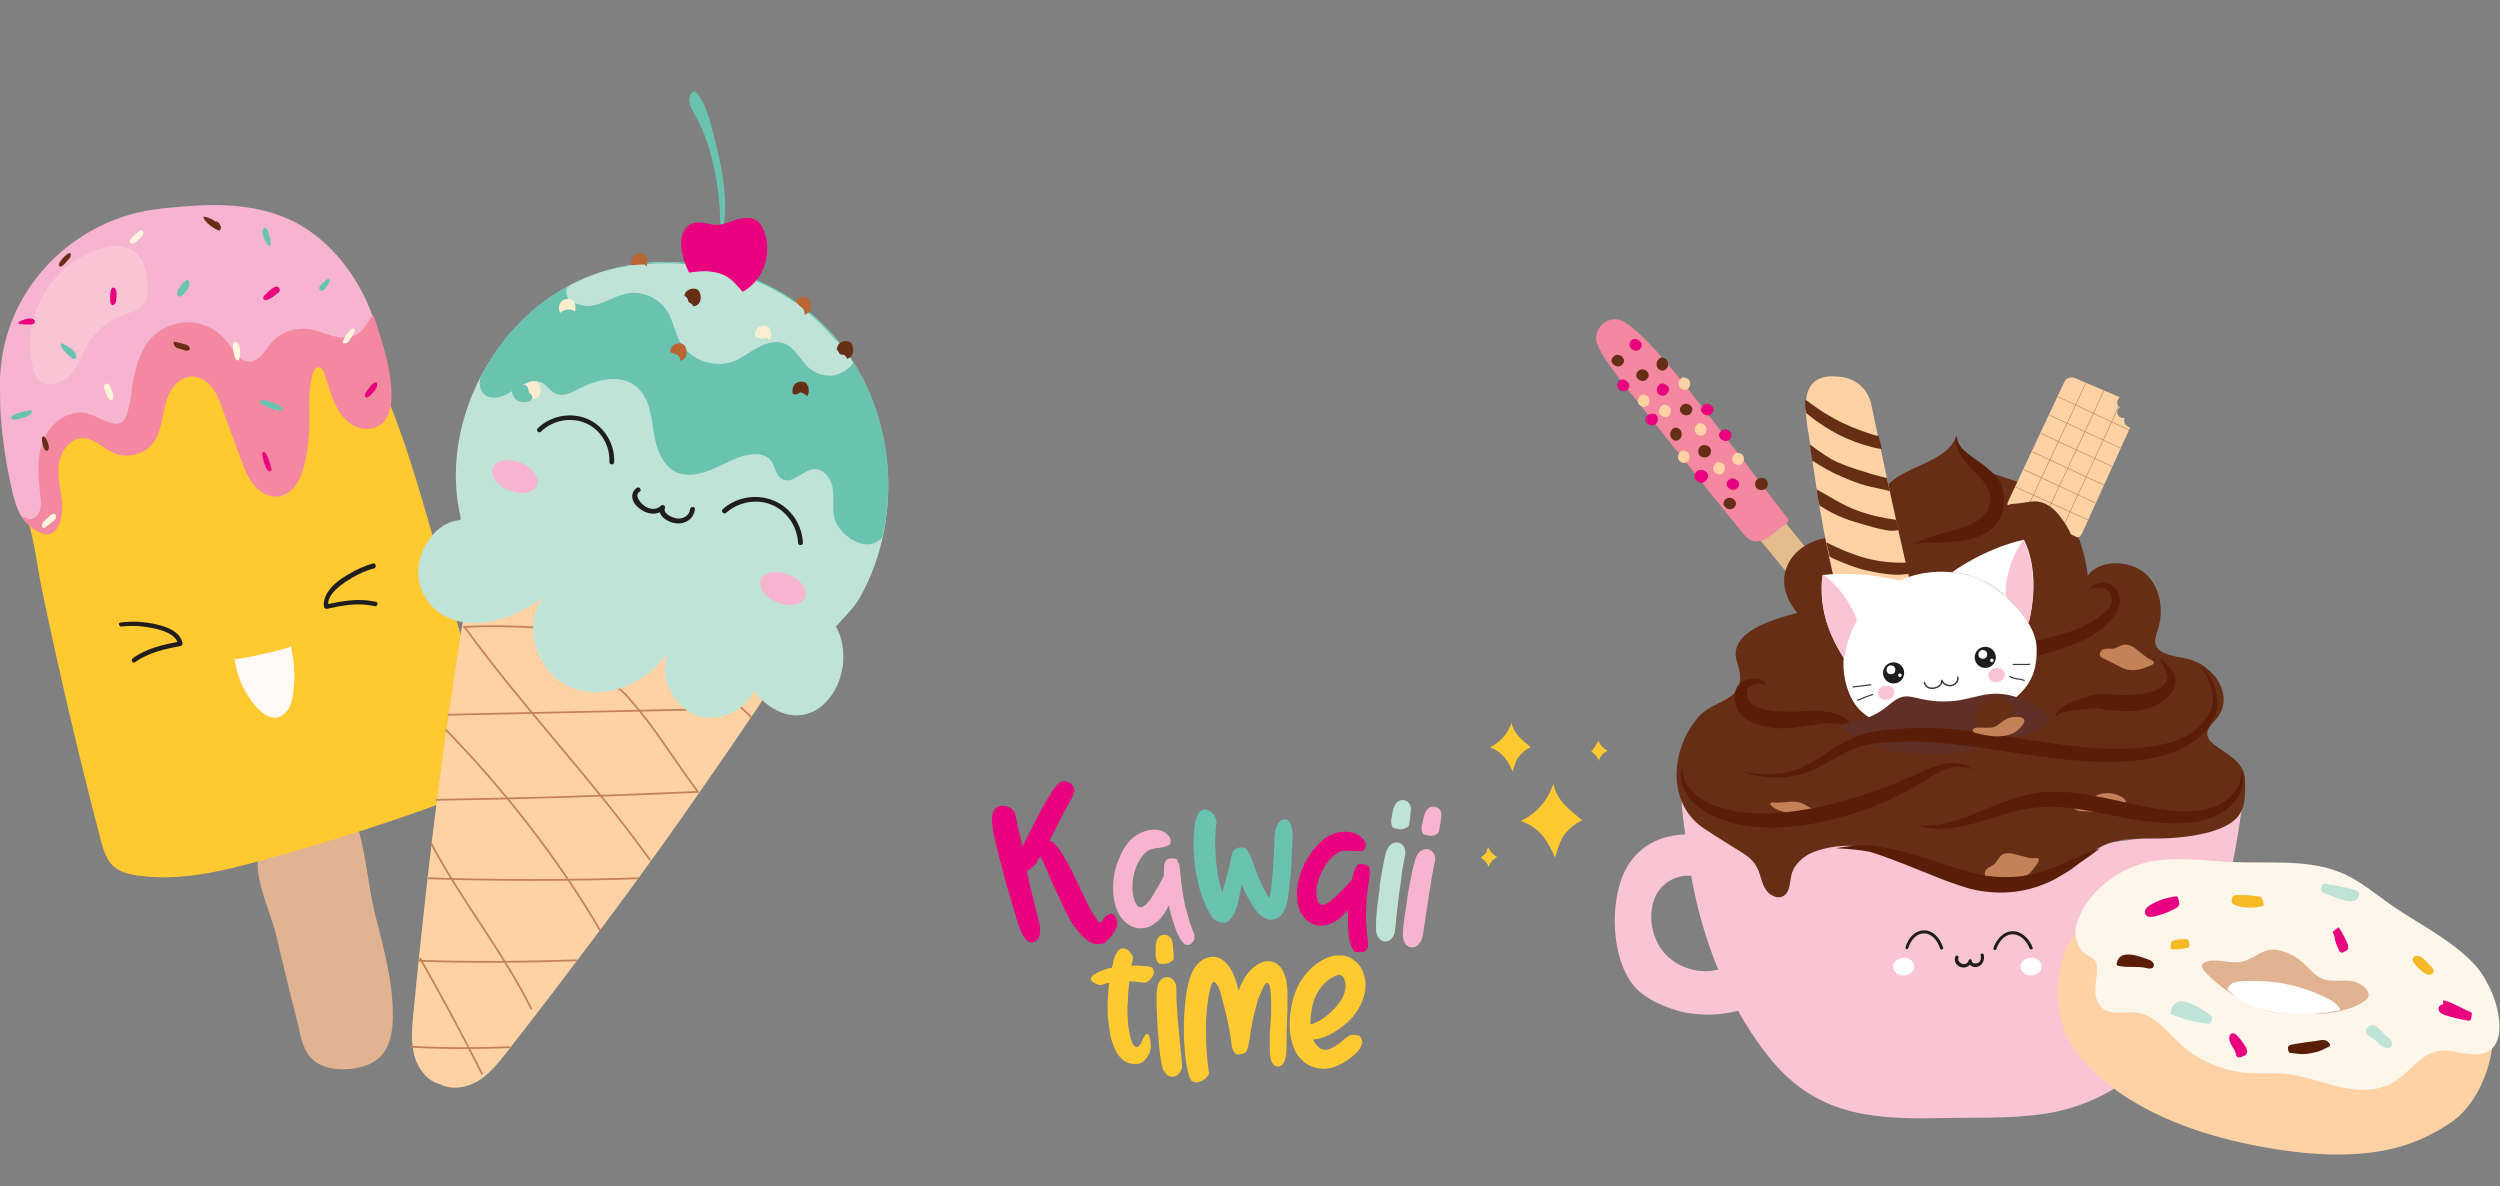 <?xml version="1.0" encoding="utf-8"?>
<!-- Generator: Adobe Illustrator 24.1.2, SVG Export Plug-In . SVG Version: 6.00 Build 0)  -->
<svg version="1.1" id="kawaii2" xmlns="http://www.w3.org/2000/svg" xmlns:xlink="http://www.w3.org/1999/xlink" x="0px" y="0px"
	 viewBox="0 0 567 269" style="enable-background:new 0 0 567 269;" xml:space="preserve">
<rect x="0" y="0" width="567" height="269" fill="#808080" stroke="none"/>
<style type="text/css">
	.st0{fill:#E1B391;}
	.st1{fill:#FFC931;}
	.st2{fill:#F6B4D1;}
	.st3{fill:#201D1D;}
	.st4{fill:#FFF9FA;}
	.st5{fill:#F388A0;}
	.st6{fill:#F9C4D3;}
	.st7{fill:#6AC2B0;}
	.st8{fill:#E9007E;}
	.st9{fill:#FFF5DD;}
	.st10{fill:#672E16;}
	.st11{fill:none;}
	.st12{fill:#BFE3D6;}
	.st13{fill:#FED2A5;}
	.st14{fill:none;stroke:#C58259;stroke-width:0.404;stroke-linecap:round;stroke-linejoin:round;stroke-miterlimit:10;}
	.st15{fill:#B96633;}
	.st16{fill:#FBEDCF;}
	.st17{fill:#E4BD8F;}
	.st18{fill:#FDF6EB;}
	.st19{fill:#FFFFFF;}
	.st20{fill:#591D08;}
	.st21{fill:#F6B926;}
	.st22{fill:#1D1D1B;}
	.st23{fill:none;stroke:#3D3D3C;stroke-width:0.345;stroke-linecap:round;stroke-linejoin:round;stroke-miterlimit:10;}
	.st24{fill:none;stroke:#3D3D3C;stroke-width:0.277;stroke-linecap:round;stroke-linejoin:round;stroke-miterlimit:10;}
	.st25{fill:#602F26;}
	.st26{fill:#C58259;}
	.st27{fill:none;stroke:#C58259;stroke-width:0.143;stroke-linecap:round;stroke-linejoin:round;stroke-miterlimit:10;}
</style>
<g>
	<g>
		<g>
			<g>
				<path class="st0" d="M67.9,233.9c0.5,2.2,1.2,4.6,2.8,6.2c2,2,4.9,2.5,7.7,2.4c2.8-0.1,5.7-0.8,7.7-2.7c2.5-2.4,3-6.1,3-9.6
					c0-7.3-1.9-14.5-3.7-21.5c-1.9-7.1-2.3-15.1-4.5-21.9c-5,1-10.3,2.4-15.2,3.9c-1.6,0.5-6,1-6.8,2.6c-1.9,4.3,2.4,13.6,3.5,17.9
					c1.8,7.5,3.6,15,5.5,22.4C67.9,233.8,67.9,233.8,67.9,233.9z"/>
				<path class="st1" d="M22.8,190.3c0.6,2.3,1.3,4.8,3.1,6.3c1.5,1.3,3.5,1.7,5.5,2c9.5,1.3,19.1-1,28.4-3.6
					c13.6-3.7,27.1-8,40.3-12.8c4.7-1.7,9.9-4.1,11.2-8.9c0.7-2.7-0.1-5.5-0.8-8.1c-4-14.1-8-28.2-12-42.3
					c-4-14.1-8.1-28.4-14.6-41.5c-1.6-3.2-3.4-6.4-6.2-8.7c-2.8-2.3-6.4-3.4-10-4c-12.3-2-24.8,2.1-35.9,7.8
					C25,80,18.6,84.2,13.4,89.8c-4.6,4.9-10.9,13.8-10,21.1c0.3,2.6,2.2,4.9,3,7.4c1.4,4.6,2,9.7,2.9,14.4
					C13.3,152,17.8,171.2,22.8,190.3z"/>
				<path class="st2" d="M0.1,93.4C0,91,0,88.5,0,86.1c0.5-18,12.9-32.3,28.7-37.2c3.8-1.2,8.1-1.7,12.1-2
					c8.8-0.8,18.2-0.7,26.5,3.7c6.7,3.6,12.1,9.9,15.5,17s5,15.1,5.4,23c0,0.9,0.1,1.9-0.2,2.7c-0.9,2.6-4.5,3-6.7,1.3
					s-3.3-4.5-4-7.3c-0.5-2.1-1-4.5-2.7-5.8c-2.7-2-6.6,0.5-7.5,3.8s0,6.9,0.5,10.3c0.5,3.3,0.6,6.6,0.3,9.8
					c-0.3,3.3-1.8,7.3-4.9,7.2c-1.5,0-2.8-1-3.9-2.1c-4-4-5.8-9.8-6.8-15.4c-0.8-4.1-1.7-9-5.3-10.9c-2.5-1.3-5.6-0.5-7.6,1.4
					c-2,1.9-3.1,4.6-3.7,7.4c-0.6,3-1,6.6-3.6,8.1c-3.5,2-7.6-1.9-11.6-2.5c-4.2-0.7-8.4,2.9-8.7,7.4c-0.2,3.7,1.7,7.5,1.6,11.2
					c0,2.5-1.5,3.7-3.9,3.2c-1.5-0.3-2.9-1.1-3.9-2.3c-1.4-1.6-2-3.6-2.6-5.7C1.6,106.5,0.5,99.9,0.1,93.4z"/>
			</g>
			<g>
				<g>
					<path class="st3" d="M27.6,142.1c2.4-0.3,4.9-0.1,7.2,0.4c2,0.4,5.1,1.3,5.6,3.6c0.1-0.2,0.2-0.4,0.4-0.6
						c-3.8,0.7-7.5,1.5-10.7,3.8c-0.5,0.4,0,1.3,0.5,0.9c3.1-2.2,6.7-3,10.4-3.7c0.3,0,0.4-0.4,0.4-0.6c-0.5-2.7-3.7-3.8-6-4.3
						c-2.6-0.6-5.4-0.8-8.1-0.4C26.7,141.2,27,142.2,27.6,142.1L27.6,142.1z"/>
				</g>
			</g>
			<g>
				<path class="st4" d="M66.2,147.9c0.7,3.2,0.7,5.9,0.3,9.2c-0.1,1.2-0.4,2.3-0.9,3.4c-0.6,1-1.5,1.9-2.6,2.2
					c-1.9,0.4-3.6-1-4.9-2.4c-2.6-3-4.4-6.8-4.9-10.8c3-0.3,6.1-1.1,9.1-1.8c1.3-0.3,2.5-0.6,3.7-1.1
					C66.1,146.7,66.1,147.3,66.2,147.9z"/>
			</g>
			<g>
				<g>
					<path class="st3" d="M84.6,127.8c-1.9,0.5-3.8,1.4-5.5,2.4c-1.9,1.1-3.9,2.5-5,4.5c-0.5,0.9-0.8,1.9-0.6,3
						c0.1,0.3,0.4,0.4,0.6,0.4c3.6-0.8,7.2-1.5,10.9-0.6c0.6,0.1,0.9-0.8,0.3-1c-3.9-0.9-7.6-0.2-11.4,0.6c0.2,0.1,0.4,0.2,0.6,0.4
						c-0.5-2.3,2.1-4.3,3.8-5.5c2-1.3,4.2-2.5,6.6-3.1C85.5,128.6,85.2,127.6,84.6,127.8L84.6,127.8z"/>
				</g>
			</g>
			<path class="st5" d="M83.5,73c-1.1,1.7-2.1,3.2-4.5,3.5c-3.2,0.5-6.2-1.6-9.4-1.9c-3-0.3-6.2,0.9-8.1,3.2c-1.4,1.7-2.6,4-4.7,4.2
				c-2.5,0.2-3.9-2.6-5.4-4.6c-1.9-2.4-4.8-4-7.9-4.3C40.4,72.9,37.3,74,35,76c-3,2.8-4.2,6.9-4.9,11c-0.4,2.6-0.6,5.2-1.6,7.6
				c-0.2,0.4-0.4,0.8-0.7,1.1c-0.5,0.4-1.2,0.4-1.8,0.4c-2.3-0.3-4.2-1.9-6.4-2.4c-4-0.9-8.1,2.2-9.7,6s-1.3,8.1-0.8,12.2
				c0.1,1.1,0.3,2.3,0.1,3.4c-0.3,1.1-1,2.2-2.1,2.4c-0.8,0.2-1.4-0.4-2.1-0.6c0.6,1.1,1.7,2.3,2.8,3c0.6,0.4,1.3,0.8,2.1,1
				c0.8,0.2,1.6,0.1,2.2-0.4c2.1-1.6,2.2-5.4,1.9-7.6c-0.4-2.7-1.1-5.5-0.6-8.2c0.5-2.7,2.5-5.4,5.2-5.5c2.8-0.1,5,2.5,7.6,3.5
				c2.9,1.1,6.6,0.1,8.5-2.4c1.9-2.4,2-5.7,2.8-8.7c0.7-3,2.7-6.2,5.8-6.4c1.9-0.1,3.6,1,4.8,2.5c1.2,1.5,1.8,3.2,2.4,5
				c1.4,3.8,2.8,7.6,4.2,11.4c0.7,2,1.5,4,2.8,5.6s3.3,2.9,5.4,2.7c1.9-0.2,3.5-1.4,4.5-3c1-1.6,1.5-3.4,1.9-5.3
				c0.6-2.9,0.9-5.9,0.9-8.9c0-3.5-0.3-7.2,0.7-10.6c0.2-0.7,0.6-1.5,1.3-1.5c0.7,0,1.2,0.8,1.4,1.5c0.8,2.2,1.3,4.5,2.3,6.6
				c0.9,2.1,2.4,4.2,4.5,5.2c2.1,1.1,4.9,0.9,6.5-0.8c2.5-2.7,2-7.4,1.5-10.8c-0.4-2.6-1-5.1-1.8-7.6c-0.4-1.3-0.8-2.6-1.2-3.9
				c-0.1-0.2-0.6-2.4-1-1.9C84,72.2,83.7,72.6,83.5,73z"/>
			<path class="st6" d="M7.5,83.4C7.7,84.3,8,85.3,8.6,86c1.8,2.1,5.4,1.1,7.3-0.9s2.6-4.8,4.1-7.2c1.8-2.9,4.6-5.2,7.8-6.4
				c1.7-0.6,3.6-1,4.7-2.4c1-1.2,1.1-2.9,1-4.5c-0.6-12.1-10.8-9.8-17.9-4.4C8.7,65.4,5.3,75,7.5,83.4z"/>
		</g>
		<path class="st7" d="M60.4,55.1c0.1,0.2,0.2,0.4,0.4,0.5s0.4,0.2,0.6,0.1c0-0.6-0.4-4-1.3-4C58.8,51.8,60.1,54.7,60.4,55.1z"/>
		<path class="st7" d="M74,63.5c0.2-0.2,0.4-0.3,0.6-0.3c0.2,0.2,0.2,0.5,0.1,0.8c-0.1,0.3-0.3,0.5-0.4,0.7c-0.4,0.5-1.2,1.9-1.8,1
			C72,64.9,73.5,64,74,63.5z"/>
		<path class="st8" d="M60.6,68c0.6-0.2,1.1-0.5,1.6-0.9c0.3-0.2,0.6-0.4,0.9-0.7c0.3-0.2,0.4-0.5,0.3-0.9c-0.1-0.3-0.4-0.5-0.7-0.5
			c-0.4,0-0.7,0.3-1.1,0.5c-0.4,0.3-0.8,0.7-1.1,1c-0.2,0.2-0.3,0.4-0.5,0.5c-0.1,0.1-0.3,0.3-0.3,0.5C59.7,68.1,60.2,68.1,60.6,68z
			"/>
		<path class="st7" d="M41.5,64.2c0.2-0.3,0.9-0.9,1.1-0.7c1,1-0.3,2.7-1.3,3.5c-0.6,0.5-1.1,0.3-1.1-0.5
			C40.2,65.7,41.1,64.8,41.5,64.2z"/>
		<path class="st7" d="M13.9,77.8c-0.3,0.5,0.1,1.1,0.5,1.6c0.4,0.5,2.8,3.2,2.9,1.4C17.4,79.6,14.8,78.2,13.9,77.8z"/>
		<path class="st7" d="M6.5,93.1c0.2-0.1,0.6-0.1,0.7,0.1c0.1,0.3-0.2,0.7-0.5,0.9c-0.3,0.2-0.6,0.4-1,0.5c-0.6,0.2-3.2,1.1-3.2,0.1
			C2.6,93.8,5.8,93.3,6.5,93.1z"/>
		<path class="st7" d="M63.3,91.9c0.2,0.1,0.4,0.2,0.6,0.4c0.2,0.2,0.2,0.5,0.1,0.7c-0.4,0.6-5.1-1.1-5-1.8
			C59.2,89.9,62.8,91.7,63.3,91.9z"/>
		<path class="st9" d="M80,74.4c-1.1,0.9-1.9,2-2.3,3.3c0.3,0.3,0.8,0.2,1.1,0c0.3-0.2,0.5-0.6,0.7-0.9c0.3-0.4,0.5-0.9,0.8-1.3
			c0.1-0.2,0.2-0.4,0.2-0.6c0-0.2-0.3-0.4-0.5-0.4"/>
		<path class="st9" d="M24.3,89.8c-0.2-0.5-0.4-1-0.6-1.5c-0.1-0.3-0.2-0.5-0.1-0.8c0.1-0.3,0.4-0.5,0.7-0.5c0.4,0,0.6,0.4,0.7,0.7
			c0.3,0.9,1,1.9,0.6,2.8C25.3,90.9,24.8,90.9,24.3,89.8"/>
		<path class="st9" d="M30,53.8c-0.2,0.2-0.4,0.4-0.5,0.7c-0.1,0.3,0,0.6,0.2,0.7c0.3,0.2,0.8-0.1,1.1-0.3c0.5-0.4,2.2-1.7,1.6-2.5
			C31.9,51.7,30.4,53.5,30,53.8z"/>
		<path class="st9" d="M10.4,117.8c-0.3,0.3-0.7,0.6-0.8,1c-0.1,0.1-0.1,0.3-0.1,0.5c0,0.2,0.2,0.4,0.4,0.4c0.1,0,0.3,0,0.4-0.1
			c0.7-0.5,1.3-1,1.9-1.5c0.3-0.2,0.5-0.5,0.5-0.9C12.7,115.4,10.6,117.6,10.4,117.8z"/>
		<path class="st9" d="M54.4,80.9c0.1-0.6,0.1-1.3,0-1.9c-0.1-0.5-0.2-1.2-0.7-1.4c-0.1-0.1-0.3-0.1-0.4-0.1c-0.4,0.1-0.5,0.6-0.5,1
			c0,0.8,0.2,1.6,0.4,2.4c0.1,0.2,0.1,0.4,0.3,0.6c0.1,0.2,0.4,0.3,0.6,0.2C54.3,81.6,54.3,81.3,54.4,80.9"/>
		<path class="st8" d="M25,68.2c0,0.2,0,0.4,0.1,0.6c0.1,0.2,0.2,0.4,0.5,0.4c0.4,0,0.6-0.5,0.7-0.9c0.1-0.8,0.2-1.5,0.1-2.3
			c-0.1-0.3-0.2-0.5-0.4-0.7C24.8,64.7,25,67.8,25,68.2z"/>
		<path class="st8" d="M4.3,73c0,0-0.1,0-0.1,0.1c-0.1,0.1,0,0.2,0.1,0.3s0.2,0.1,0.3,0.1c0.8,0.1,1.6,0.1,2.4,0.1
			c1,0,1.3-1,0.3-1.3C6.5,72,5,72.6,4.3,73z"/>
		<path class="st8" d="M59.5,103.1c0-0.1,0-0.3,0-0.4c0.1-0.2,0.3-0.2,0.5-0.1c0.2,0.1,0.3,0.2,0.4,0.4c0.5,0.9,0.8,1.9,1.1,3
			c0.3,1.3-0.6,1.1-1.1,0.2C59.9,105.2,59.6,104.1,59.5,103.1z"/>
		<path class="st8" d="M83.8,87.9c0.4-0.6,0.9-1.2,1.6-1.2c0.2,0.4,0.1,0.8,0,1.2c-0.2,0.4-0.4,0.7-0.7,1c-0.3,0.4-1.5,1.8-1.9,1
			C82.5,89.4,83.5,88.3,83.8,87.9z"/>
		<path class="st10" d="M42.3,78.2c-0.9-0.3-1.8-0.5-2.6-0.7c-0.1,0-0.1,0-0.2,0c-0.1,0-0.1,0.1-0.1,0.2c-0.1,0.3,0.1,0.7,0.4,1
			s0.6,0.3,1,0.4c0.7,0.2,1.5,0.7,2.1,0.3C43.3,79.1,42.9,78.4,42.3,78.2"/>
		<path class="st10" d="M9.5,99.5c0,0.6,0.1,1.1,0.3,1.7c0.1,0.3,0.2,0.5,0.3,0.7s0.5,0.5,0.7,0.3c0.6-0.6,0.1-1.7-0.2-2.4
			c-0.2-0.4-0.6-1-0.9-0.8C9.6,99.1,9.5,99.3,9.5,99.5"/>
		<path class="st10" d="M13.4,60.3c0.6,0.6,1.4-0.7,2-1.3c0.2-0.2,0.5-0.5,0.6-0.8C16.6,55.7,12.8,59.7,13.4,60.3z"/>
		<path class="st10" d="M49.3,50.6c-0.9-0.8-2-1.3-3.1-1.5c-0.1,0.3,0.1,0.7,0.3,0.9c0.8,1,1.8,1.7,2.9,2.2c0.2,0.1,0.4,0.1,0.5,0
			c0.1-0.1,0.2-0.4,0.2-0.6c-0.1-0.7-0.6-1.4-1.2-1.5"/>
	</g>
	<path class="st11" d="M113.4,184.8c0.1-0.2,0.2-0.3,0.3-0.5"/>
	<g>
		<g>
			<path class="st8" d="M250.1,214c-1,0.2-1.8,0.2-2.6-0.2c-0.7-0.3-1.4-0.9-2.2-1.7c-1.2-1.2-2.3-2.8-3.4-5l-0.9-1.8
				c-0.2-0.5-0.5-1.1-0.7-1.6c-0.2-0.4-0.4-0.9-0.8-1.7c-0.4-0.8-0.6-1.4-0.8-1.6l-0.1-0.3c-0.5-1-0.8-1.8-0.9-2.1
				c-0.3-0.8-0.6-1.5-0.9-2c-0.1-0.3-0.3-0.7-0.5-1.1l-0.4-0.7l-0.5,1c-0.5,0.8-1.1,1.4-1.9,2c-0.1,0.1-0.3,0.1-0.4,0.2l-0.2,0.1
				l0.1,0.7c0,0.1,0,0.2,0.1,0.3c0.3,1.5,0.5,2.3,0.5,2.4c0.3,1.3,0.5,2.1,0.6,2.4l0.9,3.5c0.4,1.5,0.6,2.7,0.8,3.4
				c0.1,2.1-0.4,3.2-1.6,3.5c-0.9,0.2-1.8-0.5-2.7-2.3c-0.6-1.5-1.3-3.8-2.2-6.9l-0.7-2.4c-0.5-1.6-0.8-2.7-0.9-3.3
				c-0.4-1.4-0.7-2.7-1-3.7c-0.3-1.1-0.5-2.1-0.8-3.2l-0.2-0.8l-0.4-1.8c-0.2-0.8-0.3-1.8-0.4-3.1c-0.1-1.9,0.5-3.1,1.8-3.4
				c0.4-0.1,0.9,0,1.6,0.1c0.7,0.2,1.3,0.7,1.8,1.5c0.1,0.6,0.4,1.7,0.7,3.3c0,0.2,0.1,0.5,0.2,1l0.2,0.7c0.2,0.7,0.3,1.3,0.4,1.8
				c0,0.2,0.1,0.4,0.1,0.6c0,0.1,0,0.2,0,0.3c0.1-0.2,0.5-0.8,1-1.9l2.6-5.1c0.3-0.6,0.6-1.1,0.9-1.7l0.9-1.6l0.9-1.4
				c0.4-0.8,0.9-1.5,1.5-2.2l0,0c0.4-0.5,0.8-0.8,1.1-0.9c0.6-0.2,1.2-0.1,1.8,0.2c0.6,0.3,0.9,0.7,1.1,1.4l0.1,0.4l-0.2,0.8l0,0
				c-0.3,0.6-0.6,1.3-1.2,2.3c-0.8,1.5-1.6,3-2.4,4.6l-1.8,3.5l0,0c0,0,0,0.1-0.1,0.1c0.2,0.1,0.4,0.2,0.6,0.3
				c0.9,0.6,1.9,1.9,3,3.9l1,1.8c0.5,0.9,1,1.9,1.4,2.9c0,0.1,0.1,0.2,0.2,0.3c0.2,0.4,0.4,0.7,0.5,1.1c0.3,0.7,0.7,1.4,1,2.1
				l0.7,1.5l0.7,1.3c0.4,0.7,0.7,1.4,1.2,2c0,0,0.1,0.1,0.1,0.2c0.2,0.3,0.4,0.5,0.6,0.8l0.1,0.1c0.2,0.3,0.4,0.4,0.5,0.3
				c0.1,0,0.3-0.1,0.4-0.3c0.2-0.3,0.3-0.5,0.5-0.8l0.1-0.2l0.2-0.1c0.2-0.2,0.5-0.4,0.9-0.5c0.4-0.1,0.7,0,0.9,0.2
				c0.3,0.3,0.6,0.6,0.7,1.1c0,0.1,0.1,0.4,0.1,0.8c0,0.4-0.1,0.9-0.5,1.6c-0.2,0.4-0.4,0.7-0.7,1.1c-0.3,0.5-0.7,0.8-1,1
				C251,213.7,250.6,213.9,250.1,214z"/>
			<path class="st2" d="M269.4,214.3c-0.1,0-0.3,0-0.4,0c-0.1,0-0.3-0.1-0.6-0.4l-0.3-0.4c-0.4-0.4-0.8-1.2-1.3-2.3
				c0-0.1-0.1-0.2-0.1-0.3c-0.5-1.4-1-2.9-1.4-4.6c-0.1-0.3-0.1-0.6-0.2-0.9l-0.1,0.1c-0.8,1.7-1.8,3-2.9,3.8l0,0
				c-0.8,0.7-1.8,1.1-2.8,1.2c-1.5,0.2-2.9-0.3-4.1-1.4c-1.5-1.3-2.4-3.4-2.7-6.3c-0.2-2.9,0.2-5.7,1.4-8.3c0.6-1.4,1.2-2.5,2-3.4
				c0-0.1,0.4-0.5,1.2-1.2c1.1-0.9,2.5-1.5,4-1.7c1.1-0.1,2.1,0,2.9,0.5c0.2,0.1,0.4,0.2,0.7,0.5c0,0,0,0,0,0
				c0.5,0.4,0.7,0.9,0.8,1.4c0,0.2,0,0.4,0,0.5c0,0.1-0.1,0.2-0.1,0.3c-0.3,0.4-1.1,0.7-2.5,0.9l-0.3,0c-0.9,0.1-1.7,0.3-2.4,0.7
				c-0.9,0.7-1.6,1.7-2.3,3.1c-0.9,2.1-1.2,4.2-1,6.3c0.1,0.9,0.3,1.6,0.6,2.3c0.4,0.8,0.8,1.1,1.3,1.1c0.5-0.1,1.2-0.6,2-1.7
				c0,0,0,0,0,0c0.4-0.5,0.9-1.4,1.6-2.6l0.5-0.8c0.1-0.3,0.3-0.5,0.4-0.8c0.1-0.2,0.3-0.5,0.4-0.8l0.3-0.6c0-0.3,0-0.6,0-1
				c0-0.6,0-1.1,0.1-1.6l0.2-0.5c0.1-0.4,0.5-0.6,1.1-0.7c0.2,0,0.4,0,0.7,0c0.6,0,1,0.2,1,0.6l0,0.2c0,0,0,0,0,0.1
				c0,0,0.1,0.1,0.2,0.1c0.1,0.1,0.1,0.3,0.2,0.6l0.1,0.8l0.3,2.9c0.2,1.4,0.3,2.5,0.5,3.3c0,0.3,0.2,1.1,0.4,2.2
				c0.3,1.1,0.5,1.8,0.6,2.1c0.3,1.3,0.7,2.4,1.1,3.4l0.1,0.3c0.2,0.3,0.3,0.6,0.3,0.9c0.1,0.7-0.1,1.3-0.6,1.6
				C270.3,214.1,269.8,214.3,269.4,214.3z M263.2,195.7C263.1,195.7,263.1,195.7,263.2,195.7c-0.1,0-0.1,0-0.1,0s0,0,0,0l0.1-0.1
				c0,0,0,0,0,0C263.1,195.6,263.1,195.6,263.2,195.7C263.2,195.7,263.2,195.7,263.2,195.7z"/>
			<path class="st7" d="M277.2,209.2c-0.1,0-0.3,0-0.4,0c-0.2,0-0.5-0.1-0.8-0.3c-0.5-0.3-0.9-0.6-1.2-1.1c-0.4-0.5-0.8-1.4-1.4-2.5
				c-1.1-2.5-1.8-5.1-2.2-7.8l-0.1-0.2c-0.2-1.5-0.3-3.1-0.4-4.7l0-0.3l0-0.7c0-1.5,0.1-3.2,0.3-5c0.5-2,1.2-3,2.1-3
				c0.9,0,1.6,0.4,2.2,1.2c0.4,0.6,0.6,1.2,0.6,1.8c0,0.2,0,0.4-0.1,0.7l-0.1,1.2l0,0.2l-0.1,1.8c0,2.3,0.1,4.4,0.4,6.4
				c0.3,2.2,0.7,4,1.2,5.5l0,0.1c0.3-1.2,0.5-1.9,0.6-2.1c0.1-0.2,0.2-0.6,0.3-1.2c0.2-0.8,0.4-1.3,0.4-1.5c0.1-0.3,0.1-0.5,0.2-0.8
				c0.1-0.5,0.2-0.9,0.3-1.3c0.1-0.4,0.1-0.7,0.2-1c0.1-0.5,0.2-1,0.4-1.4c0.3-0.5,0.7-0.8,1.1-0.9c0.2,0,0.4-0.1,0.6-0.1
				c0.3,0,0.6,0,0.9,0.1c0.2,0,0.4,0.2,0.6,0.5c0.3,0.3,0.5,0.7,0.7,1.2c0,0,0,0,0,0c0.6,1.3,0.9,2.1,0.9,2.3
				c0.1,0.2,0.1,0.3,0.2,0.5l1,2.6c0.7,1.5,1.2,2.5,1.5,3v0c0.2,0.4,0.4,0.8,0.7,1.1l0.1,0.1l0.3-1.4c0.1-0.9,0.2-1.8,0.3-2.7
				l0.2-2.3l0.1-1.8c0.1-0.6,0.1-1.2,0.1-1.9c0-0.6,0.1-1.2,0.1-1.8c0-1.2,0.1-2.2,0.2-3.1l0-0.2c0.5-1.7,1.2-2.6,2.2-2.6
				c0.9,0,1.5,0.9,1.7,2.7v0.1c0.1,0.4,0.1,0.7,0.1,1.1l-0.1,1.4c0,0.5,0,1.1-0.1,1.6l0,1c-0.1,1-0.1,1.7-0.1,2
				c-0.1,2.1-0.3,4.5-0.7,7.2c0,0,0,0.1,0,0.1c-0.2,1.6-0.6,3-1.2,4c-0.7,1-1.5,1.6-2.6,1.6c-1.1,0-2.2-0.6-3.3-1.8
				c-0.6-0.7-1.1-1.5-1.7-2.6l-0.2-0.3c-0.2-0.4-0.4-0.8-0.7-1.3l-0.1-0.2c-0.4-0.9-0.7-1.6-0.8-1.8c0,0,0,0.1,0,0.1l-0.4,2
				l-0.3,1.4c-0.4,2.3-1.2,3.8-2.2,4.7l-0.1,0.1c-0.3,0.2-0.6,0.4-0.7,0.4c-0.1,0-0.2,0-0.4,0L277.2,209.2z"/>
			<path class="st8" d="M307.7,215.9c-0.1,0-0.3,0-0.4-0.1s-0.3-0.2-0.5-0.5l-0.2-0.5c-0.3-0.5-0.5-1.4-0.7-2.5c0-0.1,0-0.2,0-0.3
				c-0.2-1.5-0.2-3.1-0.2-4.8c0-0.3,0-0.6,0.1-0.9l-0.1,0.1c-1.2,1.4-2.4,2.4-3.7,3l0,0c-1,0.5-2,0.6-3,0.5c-1.5-0.2-2.7-1-3.6-2.3
				c-1.1-1.6-1.5-3.9-1.1-6.8c0.5-2.9,1.6-5.4,3.3-7.7c0.9-1.2,1.8-2.1,2.7-2.8c0-0.1,0.5-0.4,1.4-0.9c1.3-0.6,2.7-0.9,4.3-0.7
				c1.1,0.1,2,0.5,2.7,1.2c0.2,0.1,0.4,0.3,0.6,0.6c0,0,0,0,0,0c0.4,0.5,0.5,1.1,0.4,1.5c0,0.2-0.1,0.4-0.1,0.5
				c0,0.1-0.1,0.1-0.2,0.2c-0.4,0.4-1.2,0.4-2.6,0.3l-0.3,0c-0.9-0.1-1.7-0.1-2.5,0.1c-1,0.5-2,1.3-2.9,2.4
				c-1.3,1.8-2.2,3.8-2.5,5.9c-0.1,0.9-0.1,1.7,0.1,2.4c0.2,0.8,0.5,1.3,1.1,1.4c0.5,0.1,1.3-0.3,2.4-1.2c0,0,0,0,0,0
				c0.5-0.4,1.2-1.1,2.2-2.1l0.7-0.7c0.2-0.2,0.4-0.5,0.6-0.7s0.4-0.4,0.6-0.6l0.4-0.5c0-0.3,0.1-0.6,0.2-1c0.1-0.5,0.3-1,0.5-1.5
				l0.3-0.5c0.2-0.3,0.6-0.5,1.3-0.4c0.2,0,0.4,0.1,0.7,0.1c0.6,0.2,0.9,0.5,0.9,0.8l0,0.2c0,0,0,0,0,0.1c0,0,0.1,0.1,0.1,0.2
				c0.1,0.1,0.1,0.4,0,0.7l-0.1,0.8l-0.4,2.8c-0.2,1.4-0.3,2.5-0.3,3.4c0,0.3-0.1,1.1-0.1,2.3c0,1.1,0,1.9,0.1,2.2
				c0,1.3,0.1,2.5,0.3,3.5l0,0.3c0.1,0.3,0.1,0.7,0.1,1c-0.1,0.7-0.4,1.2-1,1.5C308.6,215.9,308.2,216,307.7,215.9z M306.1,196.4
				C306.1,196.3,306.1,196.3,306.1,196.4c-0.1,0-0.1,0-0.1,0c0,0,0,0,0,0l0.1-0.1c0,0,0,0,0,0C306.1,196.2,306.1,196.3,306.1,196.4
				C306.1,196.3,306.1,196.3,306.1,196.4z"/>
			<path class="st12" d="M313.8,213.5c-0.8-0.2-1.4-0.9-1.7-2.2c-0.1-1.6,0-4.1,0.5-7.5l0.1-0.9c0.2-1.2,0.3-1.9,0.2-1.9
				c0.3-2.2,0.6-3.8,0.8-4.7c0.2-1.2,0.4-2.1,0.6-2.8c0.3-1,0.7-1.7,1.3-2.1c0.5-0.3,1-0.4,1.5-0.3c0.6,0.1,1.1,0.5,1.4,1.1
				c0.2,0.5,0.3,1.1,0.2,1.8l-0.1,0.4l-0.3,1.5l-0.3,1.7c-0.1,0.4-0.1,0.8-0.1,1.2l-0.3,1.9c-0.1,0.7-0.2,1.4-0.3,2.1l-0.6,5.2
				c-0.1,1.6-0.3,2.7-0.4,3.6C315.8,213.1,314.9,213.7,313.8,213.5z M317,188c0,0-0.3-0.1-0.8-0.2c-0.5-0.1-0.7-0.7-0.7-1.8l0.3-1.6
				c0.1-0.3,0.1-0.6,0.2-0.7l0-0.2c0.5-1.6,1.3-2.2,2.5-2c0.4,0.1,0.8,0.3,1.1,0.7c0.4,0.5,0.5,1.3,0.3,2.2c0,0.4-0.1,0.8-0.1,1.1
				c0,0.4-0.1,0.9-0.2,1.4c0,0.2-0.1,0.4-0.2,0.6C318.6,188,317.8,188.2,317,188z"/>
			<path class="st2" d="M319.8,214.8c-0.8-0.2-1.4-0.9-1.6-2.2c-0.1-1.6,0.2-4.1,0.8-7.5l0.1-0.9c0.2-1.2,0.3-1.9,0.3-1.9
				c0.4-2.2,0.7-3.8,0.9-4.7c0.3-1.2,0.5-2.1,0.7-2.7c0.3-1,0.8-1.7,1.4-2c0.5-0.3,1-0.4,1.5-0.3c0.6,0.2,1.1,0.5,1.4,1.2
				c0.2,0.5,0.3,1.1,0.1,1.8l-0.1,0.4l-0.3,1.5l-0.3,1.7c-0.1,0.4-0.1,0.8-0.2,1.2l-0.3,1.8c-0.1,0.7-0.2,1.4-0.3,2.1l-0.8,5.2
				c-0.2,1.6-0.4,2.7-0.6,3.5C321.8,214.5,320.9,215.1,319.8,214.8z M323.9,189.5c0,0-0.3-0.1-0.8-0.2c-0.5-0.1-0.7-0.7-0.7-1.9
				l0.4-1.6c0.1-0.3,0.1-0.6,0.2-0.7l0-0.2c0.5-1.5,1.4-2.2,2.5-1.9c0.4,0.1,0.8,0.3,1.1,0.7c0.4,0.5,0.4,1.3,0.2,2.2
				c0,0.4-0.1,0.8-0.2,1.1c0,0.4-0.1,0.9-0.2,1.3c0,0.2-0.1,0.4-0.2,0.6C325.5,189.5,324.8,189.7,323.9,189.5z"/>
		</g>
		<g>
			<path class="st1" d="M343.1,175c-1.1-2.3-2.1-4.4-5.2-5.5c2.3-1.1,4.2-3.2,4.9-5.6c0.5,2.5,2.4,3.9,4.4,5.6c-1,0.3-2.5,1.6-3,2.5
				C343.6,172.9,343.4,174,343.1,175z"/>
			<path class="st1" d="M337.5,192.1c0.4,1,1.2,1.8,2.1,2.3c-1,0.4-1.7,1.3-2,2.3c-0.2-1-1-1.6-1.8-2.3c0.4-0.1,1-0.7,1.3-1
				C337.2,193,337.3,192.6,337.5,192.1z"/>
			<path class="st1" d="M362.5,168c0.4,1,1.2,1.8,2.1,2.3c-1,0.4-1.7,1.3-2,2.3c-0.2-1-1-1.6-1.8-2.3c0.4-0.1,0.1,0.3,0.3-0.1
				C361.4,169.9,362.4,168.4,362.5,168z"/>
			<path class="st1" d="M352.7,194.5c-1.6-3.5-3.2-6.7-7.8-8.3c3.5-1.6,6.3-4.8,7.4-8.5c0.7,3.8,3.6,5.9,6.6,8.4
				c-1.5,0.4-3.7,2.4-4.5,3.8S353.2,192.9,352.7,194.5z"/>
		</g>
		<g>
			<path class="st1" d="M257.4,241.3c-1.1,0-2-0.3-2.8-1c-1-0.8-1.8-2.2-2.4-4.1c-0.3-0.9-0.5-1.8-0.6-2.9c0-0.2,0-0.4-0.1-0.5
				l-0.1-1.1c0-0.2,0-0.5-0.1-0.7c-0.1-0.8-0.1-2.1-0.1-3.9l0.1-1c0-0.6,0.1-1.3,0.1-2c0.1-0.7,0.1-1.1,0.2-1.2
				c-0.2,0-0.7,0.1-1.5,0.4l-0.6,0.1l-0.3,0c-0.2-0.1-0.4-0.2-0.6-0.3c-0.8-0.3-1.2-0.7-1.2-1.1c0-0.3,0.3-0.7,0.9-1.1l0.1,0
				c0.8-0.5,1.7-0.9,2.8-1.2c0.6-0.2,0.9-0.2,1-0.2l0-0.2l0.2-0.6c0.1-0.8,0.3-1.5,0.6-2.1c0.5-1,1-1.5,1.7-1.5
				c0.9,0,1.6,0.7,2.3,1.9l-0.1,0.7l-0.2,0.9l-0.1,0.3c0,0,0,0.1,0,0.1l0.3,0c0.6,0,1,0,1.4,0s0.7,0.1,1.1,0.1
				c0.7,0,1.3,0.1,1.8,0.3c0.3,0.3,0.5,0.6,0.5,1c0,0.1,0,0.3-0.1,0.6c-0.1,0.3-0.3,0.7-0.7,1.1s-0.8,0.7-1.3,0.8l-0.8-0.1
				c-0.9-0.1-1.5-0.2-1.9-0.2l-0.8,0l0,0.1c0,0.5-0.1,0.9-0.1,1.3c0,0.3,0,0.5-0.1,0.7c-0.1,1.2-0.1,2.1-0.1,2.5l-0.1,0.7
				c0,1.7,0,2.8,0.1,3.3c0,0.2,0,0.7,0.1,1.5c0.1,0.4,0.1,0.8,0.2,1.2s0.1,0.8,0.2,1.1c0.1,0.6,0.3,1.1,0.6,1.7
				c0.3,0.5,0.6,0.8,0.9,0.8c0.3,0,0.7-0.3,1-1c0.2-0.3,0.3-0.5,0.3-0.6c0.4-0.9,0.7-1.4,1.1-1.4c0.4,0,0.7,0.9,0.8,2.6
				c0,0,0,0.1,0,0.1v0.2c0,0.6-0.2,1.4-0.7,2.2c-0.4,0.6-0.8,1-1.2,1.3C258.7,241.2,258.1,241.3,257.4,241.3z M256.5,222.7
				c-0.1,0-0.3,0-0.4,0h-0.1v0H256.5z"/>
			<path class="st1" d="M264,218.6c0,0-0.3,0-0.8,0c-0.5,0-0.9-0.6-1.1-1.6v-1.7c0-0.3,0-0.6,0-0.7v-0.2c0.2-1.6,0.8-2.4,2-2.4
				c0.5,0,0.9,0.2,1.2,0.5c0.5,0.4,0.7,1.1,0.7,2.1c0.1,0.4,0.1,0.8,0.1,1.1c0.1,0.4,0.1,0.9,0.1,1.4c0,0.2,0,0.4-0.1,0.6
				C265.6,218.2,264.9,218.6,264,218.6z M265.8,244.2c-0.8,0-1.5-0.6-2.1-1.8c-0.4-1.6-0.8-4.1-1-7.5l-0.1-0.9
				c-0.1-1.2-0.1-1.9-0.1-1.9c-0.1-2.2-0.2-3.8-0.2-4.8c0-1.2,0-2.1,0.1-2.8c0.1-1.1,0.4-1.8,0.9-2.3c0.4-0.4,0.9-0.6,1.4-0.6
				c0.6,0,1.2,0.3,1.6,0.9c0.3,0.4,0.5,1,0.5,1.7l0,0.4l0,1.5l0.1,1.8c0,0.4,0,0.8,0.1,1.2l0.1,1.9c0.1,0.7,0.1,1.4,0.2,2.2l0.5,5.3
				c0.2,1.6,0.3,2.7,0.3,3.6C267.7,243.4,267,244.2,265.8,244.2z"/>
			<path class="st1" d="M271.4,245.5c-0.2,0-0.5-0.1-0.9-0.2c-0.6-0.2-1.1-1.7-1.5-4.5c-0.2-1.2-0.3-2.5-0.4-4c-0.1-1-0.1-2-0.1-3
				c0-1.3,0-2.6,0.1-3.9c0.1-1.7,0.3-3.2,0.4-4.3c0.2-1.3,0.5-2.5,0.8-3.6c0.8-2.5,2-4,3.7-4.7c0.6-0.2,1.1-0.3,1.6-0.3
				c1.2,0,2.4,0.6,3.4,1.9c1,1.2,1.8,3.1,2.4,5.7l0,0.1c0.3-0.8,0.7-1.7,1.2-2.6c0.9-1.6,2-2.7,3.4-3.5c0.7-0.4,1.4-0.6,2.1-0.6
				c0.5,0,1,0.1,1.5,0.3c0.7,0.4,1.3,0.9,1.7,1.6c0.4,0.7,0.7,1.5,0.9,2.3c0.1,0.5,0.2,1.4,0.3,2.6l0,1.5v1.6c0,0.5,0,1.7-0.1,3.4
				c0,0.1,0,0.3,0,0.4l-0.1,3.2l0,1.4c0,1.9-0.1,3.2-0.3,3.9c-0.4,1.2-0.9,1.7-1.7,1.7c-0.7,0-1.3-0.6-1.6-1.7
				c-0.1-0.6-0.2-1.1-0.2-1.7l0-2.2l0-1.5c0-0.7,0-1.3,0.1-1.8l0.1-1.8c0.1-0.6,0.1-1.7,0.1-3.3c0-3.3-0.3-5-0.9-5
				c-0.4,0-0.8,0.7-1.4,2.2c-0.3,0.7-0.6,1.3-0.8,2l-0.1,0.4c-0.3,1-0.5,2-0.8,3c-0.1,0.4-0.2,1.2-0.5,2.6c-0.1,0.7-0.2,1.3-0.3,2
				c-0.1,0.4-0.1,0.8-0.2,1.2c0,0.2-0.1,0.5-0.2,1c0,0.2-0.1,0.5-0.2,0.7c-0.1,0.4-0.4,0.7-0.7,0.9l-1.5,0.3c-0.6-0.1-1-0.7-1.3-1.8
				c-0.4-3.4-1.1-6.9-2.1-10.4l-0.1-0.4c-0.3-1.1-0.5-2-0.8-2.6c-0.4-0.9-0.8-1.3-1.1-1.3c-0.4,0-0.8,1-1.1,2.9
				c-0.4,2-0.6,4.2-0.7,6.6l0,0.6c0,0.5,0,1.1,0,1.6c0.1,2.5,0.1,3.9,0.2,4.3c0.1,1.7,0.3,3,0.4,4l0.1,0.8c0,0.2-0.2,0.5-0.6,0.9
				c-0.4,0.4-0.8,0.7-1.4,0.9C271.9,245.4,271.6,245.5,271.4,245.5z"/>
			<path class="st1" d="M300.2,242.4c-1,0-2-0.2-3.1-0.7c-1.1-0.5-2-1.3-2.8-2.4c-1.2-1.8-1.8-4.2-1.8-7c0-1.7,0.2-3.4,0.6-5.1
				c0.4-1.5,0.9-2.9,1.5-4c0.6-1.1,1.4-2.2,2.3-3.1c0.9-1,1.9-1.7,2.9-2.3c1-0.6,2-0.9,3-1.1h1.5c0.5,0,0.9,0.1,1.4,0.3
				c1.9,0.8,3.2,2.2,3.7,4.3c0.2,0.6,0.3,1.4,0.3,2.1c0,1.3-0.3,2.6-0.8,3.8c-0.4,0.9-0.9,1.9-1.7,2.9c-0.2,0.3-0.5,0.7-1.1,1.3
				c-1.9,1.8-3.8,3-5.7,3.8c-0.9,0.3-1.8,0.5-2.6,0.6c0,0,0,0.1,0.1,0.1c0,0.1,0,0.1,0.1,0.2c0.1,0.3,0.3,0.6,0.6,0.9
				c0.6,0.7,1.2,1.1,1.9,1.1c0.7,0,1.3-0.2,1.9-0.6c0.4-0.2,0.7-0.4,1.1-0.7c0.5-0.4,0.9-0.6,0.9-0.7c0.5-0.5,1.1-0.9,1.6-1.2
				l0.2-0.1c0.3-0.1,0.6-0.1,0.8-0.1c0.4,0,0.8,0.1,1.2,0.2c0.4,0.2,0.7,0.7,0.8,1.5c-0.1,0.5-0.3,0.9-0.5,1.3
				c-0.3,0.4-0.6,0.8-0.9,1.1c-1.6,1.6-3.5,2.7-5.6,3.4C301.3,242.3,300.8,242.4,300.2,242.4z M297.2,232.3
				C297.3,232.3,297.3,232.3,297.2,232.3c0.3,0,0.6-0.1,1.2-0.4c1.4-0.6,2.9-1.7,4.4-3.3c0.6-0.7,1.1-1.4,1.5-2
				c0.6-1.1,0.9-2.1,0.9-3.1c0-0.6-0.2-1.2-0.5-1.8c-0.2-0.3-0.3-0.4-0.6-0.5h0.1h-0.5h0.4c-0.2-0.1-0.4-0.1-0.7-0.1
				c-0.3,0-0.4,0.1-0.4,0.1h0.7c-0.6,0-1.4,0.3-2.2,0.9c-1.5,1.1-2.7,2.6-3.4,4.5C297.5,228.3,297.2,230.2,297.2,232.3z"/>
		</g>
	</g>
	<g>
		<g>
			<path class="st13" d="M169.8,151.5c-8-6.6-16.2-13.1-24.8-19.1l-0.3-0.1c-10.3-1.6-20.8-2.5-31.1-3.2c-7.2-0.5-6.9,1-8,7.8
				c-1,6-1.9,12-2.8,18c-1.8,11.8-3.4,23.7-4.8,35.5c-1.6,13.3-3,26.6-4.3,39.9c-0.3,3.1-0.5,6.2,0.3,9.2c0.8,2.9,2.9,5.7,5.8,6.4
				c2.7,1.4,6,0.8,8.6-0.7c2.6-1.6,4.6-4.1,6.5-6.5c8.2-10.5,16.3-21.2,24.3-31.9c7.1-9.6,14.1-19.3,20.9-29.2c3.5-5,6.9-10,10.3-15
				C174.2,157,175.4,156.1,169.8,151.5z"/>
			<path class="st14" d="M101.7,162.1c20.6-0.4,40.7-0.9,61.4-1.3"/>
			<path class="st14" d="M99,181.4c19.8-0.3,39.5-0.9,59.2-1.8"/>
			<path class="st14" d="M97.2,199.2c15.8,0.5,31.7,0.5,47.5,0"/>
			<path class="st14" d="M95.1,217.9c11.9,0.4,23.7,0.3,35.6-0.1"/>
			<path class="st14" d="M93.3,237.4c7.4,0.4,14.9,0.4,22.3,0.1"/>
			<path class="st14" d="M105.2,142.2c5.3-0.3,10.7-0.2,16.1,0.1"/>
			<path class="st14" d="M95.3,217.4c4.9,8.6,9.6,17.3,14,26.1"/>
			<path class="st14" d="M97.8,191.3c6.5,12.4,16.5,24.9,22.7,37.5"/>
			<path class="st14" d="M101.2,165.6c13,13.3,25.5,29.3,34.9,45.4"/>
			<path class="st14" d="M105.5,142.4c13.3,18.3,28.7,34.2,41.9,52.6"/>
			<path class="st14" d="M140,155.9c1.2,0.8,2.2,1.9,3.1,3c5.5,6.2,10.2,14.1,15.2,20.7"/>
			<path class="st14" d="M168.1,160.5c0.9,1,1.5,1.1,2.2,2.2"/>
			<path class="st11" d="M169.8,151.5c-8-6.6-16.2-13.1-24.8-19.1l-0.3-0.1c-10.3-1.6-20.8-2.5-31.1-3.2c-7.2-0.5-6.9,1-8,7.8
				c-1,6-1.9,12-2.8,18c-1.8,11.8-3.4,23.7-4.8,35.5c-1.6,13.3-3,26.6-4.3,39.9c-0.3,3.1-0.5,6.2,0.3,9.2c0.8,2.9,2.9,5.7,5.8,6.4
				c2.7,1.4,6,0.8,8.6-0.7c2.6-1.6,4.6-4.1,6.5-6.5c8.2-10.5,16.3-21.2,24.3-31.9c7.1-9.6,14.1-19.3,20.9-29.2c3.5-5,6.9-10,10.3-15
				C174.2,157,175.4,156.1,169.8,151.5z"/>
		</g>
		<path class="st12" d="M190.6,144.4c-0.3-0.8-0.6-1.6-1-2.3c1.9-2.2,4.2-4.3,5.6-6.9c10.3-18.6,7.7-43.7-6.5-59.5
			c-14.2-15.8-39.2-21-58.3-11.6s-30.8,32.7-25.9,53.4c0.1,0.6-0.6,0.4-2,0.8c-5.3,1.7-9,9.1-7.2,14.6c1.8,5.5,6.5,8.4,12.2,8.4
			c5.8,0,11.2-2.6,15.9-5.9c-5.4,6.4-1.5,17.6,6.3,20.6c7.8,3,17.2-1.1,21.8-8.1c-2.4,5.8,1.5,13.4,7.7,14.7c4.6,1,9.6-1.7,11.8-5.8
			c3.4,4.2,8.5,7,13.6,4.5c1.8-0.9,3.3-2.5,4.4-4.2C191.3,153.3,191.9,148.6,190.6,144.4z"/>
		<g>
			<g>
				<path class="st3" d="M122.7,97.9c2.6-2.6,6.8-3.4,10.2-1.9c3.4,1.5,5.5,5.1,5.3,8.8c0,0.7,1.1,0.7,1.1,0
					c0.2-4.1-2.3-8.2-6.1-9.8c-3.8-1.6-8.4-0.7-11.3,2.2C121.5,97.6,122.2,98.4,122.7,97.9L122.7,97.9z"/>
			</g>
		</g>
		<g>
			<g>
				<path class="st3" d="M164.7,116.3c2.8-2.5,7.1-3.3,10.6-1.7c3.3,1.5,5.5,4.9,5.7,8.5c0,0.7,1.1,0.7,1.1,0
					c-0.2-4.1-2.7-7.9-6.5-9.5c-3.9-1.7-8.6-0.9-11.7,1.9C163.4,116,164.2,116.8,164.7,116.3L164.7,116.3z"/>
			</g>
		</g>
		<g>
			<g>
				<path class="st3" d="M144.5,110.6c-0.8,0.5-1.2,1.4-1.1,2.2c0.1,1,0.8,1.9,1.6,2.5c1.6,1.3,4,1.8,5.6,0.2
					c-0.3-0.2-0.6-0.4-0.9-0.5c-0.7,2.1,2,3.6,3.8,3.7c2,0.2,3.9-1.1,4.1-3.2c0.1-0.7-1-0.7-1.1,0c-0.1,1.4-1.5,2.2-2.8,2.1
					c-1-0.1-3.4-1-2.9-2.4c0.2-0.5-0.5-0.9-0.9-0.5c-1.1,1.1-2.7,0.8-3.8,0c-0.8-0.6-2.4-2.4-1-3.2
					C145.6,111.2,145.1,110.3,144.5,110.6L144.5,110.6z"/>
			</g>
		</g>
		
			<ellipse transform="matrix(0.369 -0.929 0.929 0.369 -26.644 176.734)" class="st2" cx="116.8" cy="108" rx="3.4" ry="5.4"/>
		
			<ellipse transform="matrix(0.369 -0.929 0.929 0.369 -11.912 249.34)" class="st2" cx="177.7" cy="133.4" rx="3.4" ry="5.4"/>
		<path class="st7" d="M200.6,119.5c0.2-0.7,0.1-1,0.3-1.7c0.1-0.4,0.3-3,0.4-3.3c0.2-2.5,0.2-5,0.1-7.4
			c-1.2-24.1-18.5-44-42.9-47.2c-21.3-2.7-39.8,6.8-49.3,25.3c-0.7,1.4-0.5,3,0.5,4.1c1.7,1.7,4.6,0.7,6.6-0.7
			c2-1.3,4.5-2.9,6.6-1.8c1.2,0.6,1.9,2,3.2,2.5c1.7,0.7,3.5-0.2,5.1-1.1c4.1-2.1,9.4-3.5,13-0.6c2.9,2.3,3.5,6.4,4,10
			s1.7,7.7,5,9.4c2.8,1.4,6.2,0.4,9.1-0.9c2.9-1.3,5.7-3,8.8-3.1c1.2,0,2.4,0.2,3.3,1c1.4,1.3,1.4,3.9,3.1,4.7
			c2.4,1.2,4.7-2.3,7.4-2.3c2.2,0,3.7,2.4,4,4.6c0.3,2.2-0.2,4.5,0.4,6.6c0.9,3.5,6.3,7.5,9.7,5.2
			C200.3,122.1,200.1,121.9,200.6,119.5z"/>
		<path class="st12" d="M193.5,82.3c-1.1,1.6-2.9,2.7-4.9,2.9c-1.9,0.1-3.9-0.6-5.3-1.9c-1.8-1.7-2.9-4.3-5.2-5.3
			c-2-0.9-4.3-0.2-6.2,0.8s-3.6,2.4-5.6,3.2c-4.4,1.6-9.9-0.4-12.1-4.5c-1.2-2.2-1.5-4.7-2.8-6.8c-1.9-3.1-5.8-4.9-9.4-4.1
			c-1.8,0.4-3.3,1.2-5,1.9c-1.7,0.7-3.5,1.2-5.2,0.7c-1.4-0.4-2.8-0.8-3.3-2.3c-0.1-0.4-0.2-0.9,0-1.3c0.3-0.8,1.2-1.1,1.8-1.4
			c0.9-0.4,1.7-0.9,2.6-1.2c1.8-0.7,3.6-1.4,5.4-1.8c2.2-0.6,3.3-0.7,5.5-1c12.5-1.7,25.9,1,36.5,8.4c2.2,1.5,6.1,4.9,7.8,7
			C190.9,78.4,191.7,79.4,193.5,82.3z"/>
		<g>
			<path class="st7" d="M163.3,54.4c1.3-3.8,1.4-8.1,0.9-12.3s-1.5-8.3-2.6-12.5c-0.8-3.1-1.7-6.5-3.8-8.8c-0.9-0.3-1.5,1-1.5,2.1
				c0.1,1.1,0.7,2.1,1.2,3c4.6,7.7,6.3,20.1,5.8,29"/>
			<path class="st8" d="M173.7,53.7c0.2,0.8,0.3,1.6,0.3,2.5c0.1,3.1-1.2,6.2-3.3,8.3c-4,3.9-9.7,3.8-13.4-1
				c-2-2.7-4.7-10.1-0.9-12.5c1.8-1.2,3.9-0.1,5.9,0c2.1,0.1,4-1.2,6.1-1.5c0.8-0.1,1.5-0.1,2.3,0.1
				C172.5,50.1,173.3,52.1,173.7,53.7z"/>
		</g>
		<path class="st12" d="M154.5,62.1c1.9-0.3,3.7-0.6,5.6-0.6c1.9,0.1,3.8,0.5,5.3,1.6c1.5,1.1,2.5,2.7,3.9,3.9
			c2.6,2.2,6.2,3,8.7,5.2c0.4,0.3,0.7,0.7,0.8,1.2c0.1,0.8-0.7,1.5-1.5,1.8c-1.2,0.4-2.6,0.3-3.8,0.5c-1.9,0.3-3.6,1.2-5.4,1.8
			c-2.2,0.8-4.6,1.4-6.9,1.9c-1.1,0.2-2.1,0.5-3.2,0.4c-1.1-0.1-2.2-0.5-2.8-1.4c-0.4-0.6-0.6-1.4-0.7-2.1c-0.5-2.4-1.4-4.7-2.8-6.7
			c-0.7-0.9-1.5-1.8-2.4-2.5c-0.7-0.6-2.1-1-1.6-2.2C148.4,63,152.8,62.4,154.5,62.1z"/>
		<path class="st15" d="M180.8,67.9c0.6-0.5,1.5-0.7,2.2-0.4c0.2,0.1,0.4,0.2,0.5,0.4c0.1,0.2,0.2,0.4,0.3,0.6
			c0.5,1.7-0.5,3.3-2.4,2.8C180,70.9,179.9,68.8,180.8,67.9z"/>
		<path class="st10" d="M180.3,87.1c0.6-0.5,1.5-0.7,2.2-0.4c0.2,0.1,0.4,0.2,0.5,0.4c0.1,0.2,0.2,0.4,0.3,0.6
			c0.5,1.7-0.5,3.3-2.4,2.8C179.5,90.1,179.4,88,180.3,87.1z"/>
		<path class="st16" d="M119.5,87c0.6-0.5,1.5-0.7,2.2-0.4c0.2,0.1,0.4,0.2,0.5,0.4c0.1,0.2,0.2,0.4,0.3,0.6
			c0.5,1.7-0.5,3.3-2.4,2.8C118.7,90,118.5,87.9,119.5,87z"/>
		<path class="st10" d="M190.4,77.9c0.6-0.5,1.5-0.7,2.2-0.4c0.2,0.1,0.4,0.2,0.5,0.4c0.1,0.2,0.2,0.4,0.3,0.6
			c0.5,1.7-0.5,3.3-2.4,2.8C189.6,80.9,189.4,78.8,190.4,77.9z"/>
		<path class="st16" d="M171.8,74.4c0.6-0.5,1.5-0.7,2.2-0.4c0.2,0.1,0.4,0.2,0.5,0.4c0.1,0.2,0.2,0.4,0.3,0.6
			c0.5,1.7-0.5,3.3-2.4,2.8C171,77.4,170.9,75.2,171.8,74.4z"/>
		<path class="st10" d="M155.8,66c0.6-0.5,1.5-0.7,2.2-0.4c0.2,0.1,0.4,0.2,0.5,0.4c0.1,0.2,0.2,0.4,0.3,0.6
			c0.5,1.7-0.5,3.3-2.4,2.8C155,68.9,154.8,66.8,155.8,66z"/>
		<path class="st15" d="M152.6,78.4c0.6-0.5,1.5-0.7,2.2-0.4c0.2,0.1,0.4,0.2,0.5,0.4c0.1,0.2,0.2,0.4,0.3,0.6
			c0.5,1.7-0.5,3.3-2.4,2.8C151.8,81.4,151.6,79.3,152.6,78.4z"/>
		<path class="st15" d="M143.7,58c0.6-0.5,1.5-0.7,2.2-0.4c0.2,0.1,0.4,0.2,0.5,0.4c0.1,0.2,0.2,0.4,0.3,0.6
			c0.5,1.7-0.5,3.3-2.4,2.8C142.9,61,142.8,58.9,143.7,58z"/>
		<path class="st16" d="M127.4,68.3c0.6-0.5,1.5-0.7,2.2-0.4c0.2,0.1,0.4,0.2,0.5,0.4c0.1,0.2,0.2,0.4,0.3,0.6
			c0.5,1.7-0.5,3.3-2.4,2.8C126.6,71.3,126.4,69.2,127.4,68.3z"/>
		<path class="st7" d="M125.6,72c0.8-0.4,1.4-1.1,2.1-1.5c0.4-0.2,0.9-0.3,1.4-0.3c0.5,0,1.1,0.2,1.4,0.6s0.5,1,0.2,1.5
			c-0.1,0.2-0.4,0.4-0.6,0.6c-1.5,0.9-3.3,1-5,1.2c-0.3,0-0.6,0-0.9,0c-0.5-0.1-1.4-0.9-1-1.5C123.7,71.9,125.1,72.2,125.6,72z"/>
		<path class="st12" d="M142.2,60.4c0.6-0.2,1.2-0.3,1.8-0.3c0.4,0,0.9-0.1,1.3-0.1c0.3,0,0.5,0,0.8,0c0.3,0.1,0.5,0.3,0.7,0.6
			c0.1,0.1,0.3,0.3,0.3,0.5c0.1,0.5-0.3,0.9-0.7,1.2c-1.1,0.7-2.7,0.8-3.9,0.1c-0.4-0.2-1.3-0.2-1.5-0.7
			C141,61,141.8,60.6,142.2,60.4z"/>
		<path class="st12" d="M156,67.9c0.1,0.2,0.1,0.5,0.2,0.6c0.1,0.2,0.4,0.2,0.6,0.4c0.6,0.4,0.7,1.4,0.2,1.9
			c-0.5,0.4-1.2,0.5-1.8,0.4c-0.3-0.1-0.7-0.1-1-0.3c-0.4-0.3-0.6-0.7-0.9-1.1c-0.3-0.3-0.7-0.6-1.1-0.8c-0.5-0.4-1.1-1-0.6-1.6
			c0.4-0.5,1.8-0.5,2.5-0.5C154.8,66.9,155.7,67.1,156,67.9z"/>
		<path class="st7" d="M152.9,80.2c0.3,0.1,0.6,0.2,0.9,0.4c0.6,0.5,0.4,1.5,0.8,2.1c0.1,0.1,0.2,0.2,0.2,0.4c0.2,0.4-0.1,1-0.5,1.2
			s-1,0.2-1.4,0.1c-0.9-0.2-1.6-0.7-2.3-1.3c-0.9-0.7-1.8-1.8-1.1-3C150,78.9,151.9,79.9,152.9,80.2z"/>
		<path class="st12" d="M171.5,76.5c0.2,0,0.3,0.1,0.5,0.1c0.5,0.2,1,0.2,1.5,0.1c0.2,0,0.4-0.1,0.6,0c0.2,0.1,0.4,0.2,0.4,0.5
			c0,0.2-0.3,0.4-0.5,0.5c-0.7,0.3-1.4,0.6-2.2,0.6c-0.2,0-0.4,0-0.6-0.2c-0.1-0.1-0.2-0.3-0.3-0.5c-0.1-0.1-0.3-0.2-0.4-0.2
			C170.7,77,171.1,76.5,171.5,76.5z"/>
		<path class="st12" d="M180.7,68.7c0.1,0.1,0.2,0.2,0.3,0.3c0.3,0.4,0.7,0.6,1.1,1c0.5,0.6,0.5,1.6,0,2.2c-0.5,0.6-1.6,0.6-2.1,0.1
			c-0.2-0.2-0.4-0.5-0.5-0.8c-0.3-0.6-1.2-1.8-0.8-2.5C178.9,68.4,180.3,68.4,180.7,68.7z"/>
		<path class="st12" d="M189.2,79c0.4,0.1,0.8,0.4,1,0.8c0.1,0.1,0.1,0.3,0.2,0.4c0.2,0.3,0.7,0.2,1,0.3c0.4,0.2,0.7,0.6,0.7,1.1
			c0,0.2,0,0.4-0.1,0.6c-0.2,0.3-0.6,0.3-0.9,0.3c-1.4,0-3.4-0.4-4.3-1.5C185.8,79.8,188.3,78.8,189.2,79z"/>
		<path class="st7" d="M178,89.6c0.2-0.2,0.4-0.4,0.6-0.5c0.7-0.2,1.5,0.6,2.2,0.3c0.3-0.1,0.5-0.4,0.8-0.4c0.1,0,0.2,0,0.3,0.1
			c0.5,0.2,1.1,0.5,1.3,1.1c0.1,0.5-0.2,1.1-0.6,1.4c-0.4,0.3-1,0.5-1.5,0.6c-0.6,0.2-1.1,0.4-1.7,0.4c-0.3,0-0.5,0-0.8,0
			C177.5,92.3,177.4,90.5,178,89.6z"/>
		<path class="st7" d="M118.2,87.3c0.5,0,1.1,0,1.4,0.4c0.3,0.4,0.2,0.9,0.4,1.3c0.2,0.3,0.5,0.5,0.7,0.8c0.1,0.3,0,0.8-0.3,1
			s-0.7,0.3-1,0.4c-0.9,0.1-1.9-0.1-2.5-0.7c-0.6-0.6-1-1.9-0.7-2.7C116.4,86.9,117.4,87.3,118.2,87.3z"/>
	</g>
	<g>
		<path class="st6" d="M382.1,174.9c8.8,6.1,13,9.1,22.2,11.7c9.5,2.7,18.6,4.1,31.6,5.5c19.4,2.1,34.9,0.2,54.3-2.6
			c4.9-0.7,17.7-8,19.1-12.8c-2,17.3-6,38.5-14.5,54c-6.6,11.9-17.5,19.8-31,21.9c-8,1.2-16.2,0.8-24.3,1
			c-15.6,0.3-28.1-0.9-38.5-14.1c-7.1-9-12-19.6-15.1-30.6c-1.6-5.7-2.7-11.5-3.4-17.4C382,186.9,380.4,179.3,382.1,174.9z"/>
		<path class="st6" d="M387.9,191.5c0.5,0,1.1,0.2,1.6,0.3c-2.9-2.8-6.9-2.9-10.4-2.2c-5.8,1.1-10.3,5-12,11.9
			c-1.9,7.4-0.8,17.9,4.2,22.9c2.9,2.9,8.7,5,11.8,5.4c6.9,0.9,10.7-0.2,17.3-2.6c-1.8-3.2-3.2-8.4-5.4-10.8
			c-3.3,3.6-7.2,4.6-11.6,3.4c-3.9-1.1-7.3-3.9-8.5-8.7c-0.7-2.6-0.5-5.5,0.6-7.9c1.4-2.9,4.3-4.5,7.1-4.6c2.8-0.1,5.5,1.1,7.9,2.9
			c0.1,0.1-0.3-4.8-0.5-5.3C389.5,194.6,388.6,193,387.9,191.5z"/>
		<g>
			<path class="st17" d="M369.9,88.5c18.3,20.4,35.8,41.4,52.6,63.1c1.1,1.4,5,7.3,6.6,7.9s4.4-1.1,5.1-2.8c0.6-1.6-3.7-6.7-4.7-8
				c-18.5-22.8-37.1-45.5-55.9-68.2C367.9,73.7,365.9,84.1,369.9,88.5z"/>
			<path class="st5" d="M391.8,116.7c-7.2-9-14.4-18.1-21.6-27.1c-2.4-3-4.7-5.9-6.7-9.1c-0.7-1.2-1.4-2.4-1.5-3.7
				c-0.1-2.4,2.3-4.9,5.1-4.3c1,0.2,1.9,0.9,2.7,1.5c3,2.4,5.6,5.2,8,8.1c4.4,5.1,8.5,10.5,12.6,15.8c5,6.5,9.9,13,14.9,19.5
				c0.2,0.2,0.4,0.5,0.3,0.8c-0.1,0.2-0.3,0.4-0.5,0.6c-3.4,2.4-6.5,6.2-9.6,2.4C394.5,119.9,392.8,117.9,391.8,116.7z"/>
			<path class="st8" d="M376.5,89.6c-1.1-0.6-0.8-1.9-0.1-2.4c0.2-0.2,0.6-0.3,0.9-0.2c0.2,0.1,0.4,0.2,0.6,0.3
				c0.2,0.2,0.5,0.3,0.6,0.6c0.2,0.5-0.2,1.2-0.5,1.5C377.7,89.7,377.1,89.9,376.5,89.6z"/>
			<path class="st8" d="M375.5,96.2c-1,0.9-2.8-0.4-2.2-1.6c0.2-0.4,0.6-0.6,1-0.7c0.4-0.1,0.9-0.1,1.2,0.1c0.3,0.2,0.4,0.5,0.5,0.8
				C376.1,95.3,375.9,95.9,375.5,96.2z"/>
			<path class="st8" d="M369.5,87.1c0.2,0.6-0.3,1.5-0.9,1.6c-0.2,0.1-0.3,0-0.5,0c-0.2,0-0.3-0.1-0.5-0.1c-0.5-0.2-0.9-0.8-0.8-1.4
				c0.1-0.9,1-1.4,1.8-1c0.3,0.2,0.5,0.4,0.7,0.6C369.4,87,369.5,87,369.5,87.1z"/>
			<path class="st8" d="M372.3,77.9c0.2,0.6-0.3,1.5-0.9,1.6c-0.2,0.1-0.3,0-0.5,0c-0.2,0-0.3-0.1-0.5-0.1c-0.5-0.2-0.9-0.8-0.8-1.4
				c0.1-0.9,1-1.4,1.8-1c0.3,0.2,0.5,0.4,0.7,0.6C372.2,77.7,372.3,77.8,372.3,77.9z"/>
			<path class="st10" d="M380.7,99.8c-0.9,0.5-1.9-0.3-1.9-1.3c0-0.5,0.3-1.2,0.8-1.4c0.1,0,0.1,0,0.2-0.1c0.5-0.1,1.1,0.2,1.4,0.6
				C381.6,98.4,381.4,99.4,380.7,99.8z"/>
			<path class="st10" d="M377.6,83.9c-0.9,0.5-1.9-0.3-1.9-1.3c0-0.5,0.3-1.2,0.8-1.4c0.1,0,0.1,0,0.2-0.1c0.5-0.1,1.1,0.2,1.4,0.6
				C378.5,82.5,378.4,83.5,377.6,83.9z"/>
			<path class="st10" d="M387.7,101.4c0.7,0.8,0.3,2.1-0.7,2.3c-0.5,0.1-1.3,0-1.6-0.5c-0.1-0.1-0.1-0.1-0.1-0.2
				c-0.2-0.5-0.2-1.2,0.2-1.6C386,100.8,387.1,100.8,387.7,101.4z"/>
			<path class="st10" d="M400.6,108.8c0.7,0.8,0.3,2.1-0.7,2.3c-0.5,0.1-1.3,0-1.6-0.5c-0.1-0.1-0.1-0.1-0.1-0.2
				c-0.2-0.5-0.2-1.2,0.2-1.6C399,108.3,400,108.2,400.6,108.8z"/>
			<path class="st10" d="M372.2,83.8c-0.5,0.1-1,0.6-1.1,1.1c0,0.1,0,0.3,0,0.4c0,0.1,0.1,0.3,0.2,0.4c0.7,1,2.1,1,2.6-0.3
				C374.2,84.5,373.1,83.6,372.2,83.8z"/>
			<path class="st10" d="M366.6,80.5c-0.5,0.1-1,0.6-1.1,1.1c0,0.1,0,0.3,0,0.4c0,0.1,0.1,0.3,0.2,0.4c0.7,1,2.1,1,2.6-0.3
				C368.6,81.3,367.5,80.3,366.6,80.5z"/>
			<path class="st8" d="M385.5,106.6c-0.6,0.1-1.1,0.6-1.2,1.2c0,0.2,0,0.3,0,0.5c0,0.2,0.1,0.3,0.2,0.4c0.8,1.1,2.3,1.1,2.8-0.3
				C387.8,107.4,386.5,106.4,385.5,106.6z"/>
			<path class="st8" d="M386.9,91.6c-0.5,0.1-1,0.6-1.1,1.1c0,0.1,0,0.3,0,0.4c0,0.1,0.1,0.3,0.2,0.4c0.7,1,2.1,1,2.6-0.3
				C388.9,92.4,387.8,91.4,386.9,91.6z"/>
			<path class="st13" d="M374,90.3c-0.2-0.5-0.8-0.8-1.4-0.8c-0.1,0-0.3,0-0.4,0.1c-0.1,0.1-0.2,0.2-0.3,0.3
				c-0.8,0.9-0.5,2.2,0.9,2.4C373.8,92.4,374.4,91.1,374,90.3z"/>
			<path class="st13" d="M378.8,92.6c-0.2-0.5-0.8-0.8-1.4-0.8c-0.1,0-0.3,0-0.4,0.1c-0.1,0.1-0.2,0.2-0.3,0.3
				c-0.8,0.9-0.5,2.2,0.9,2.4C378.6,94.8,379.2,93.4,378.8,92.6z"/>
			<path class="st13" d="M383.2,86.4c-0.2-0.5-0.8-0.8-1.4-0.8c-0.1,0-0.3,0-0.4,0.1c-0.1,0.1-0.2,0.2-0.3,0.3
				c-0.8,0.9-0.5,2.2,0.9,2.4C383,88.6,383.6,87.3,383.2,86.4z"/>
			<path class="st13" d="M386.9,96.8c-0.2-0.5-0.8-0.8-1.4-0.8c-0.1,0-0.3,0-0.4,0.1c-0.1,0.1-0.2,0.2-0.3,0.3
				c-0.8,0.9-0.5,2.2,0.9,2.4C386.7,98.9,387.3,97.6,386.9,96.8z"/>
			<path class="st13" d="M395.4,103.5c-0.2-0.5-0.8-0.8-1.4-0.8c-0.1,0-0.3,0-0.4,0.1c-0.1,0.1-0.2,0.2-0.3,0.3
				c-0.8,0.9-0.5,2.2,0.9,2.4C395.2,105.6,395.8,104.3,395.4,103.5z"/>
			<path class="st13" d="M383.1,103c-0.2-0.5-0.8-0.8-1.4-0.8c-0.1,0-0.3,0-0.4,0.1c-0.1,0.1-0.2,0.2-0.3,0.3
				c-0.8,0.9-0.5,2.2,0.9,2.4C382.8,105.1,383.5,103.8,383.1,103z"/>
			<path class="st13" d="M391.1,105.6c-0.2-0.5-0.8-0.8-1.4-0.8c-0.1,0-0.3,0-0.4,0.1c-0.1,0.1-0.2,0.2-0.3,0.3
				c-0.8,0.9-0.5,2.2,0.9,2.4C390.8,107.8,391.5,106.4,391.1,105.6z"/>
			<path class="st10" d="M382.1,91.6c-0.5,0.1-1,0.6-1.1,1.1c0,0.1,0,0.3,0,0.4c0,0.1,0.1,0.3,0.2,0.4c0.7,1,2.1,1,2.6-0.3
				C384.1,92.3,383,91.4,382.1,91.6z"/>
			<path class="st10" d="M392,112.9c-0.5,0.1-1,0.6-1.1,1.1c0,0.1,0,0.3,0,0.4c0,0.1,0.1,0.3,0.2,0.4c0.7,1,2.1,1,2.6-0.3
				C394,113.6,392.8,112.7,392,112.9z"/>
			<path class="st8" d="M392.7,108.5c-0.5,0.1-1,0.6-1.1,1.1c0,0.1,0,0.3,0,0.4c0,0.1,0.1,0.3,0.2,0.4c0.7,1,2.1,1,2.6-0.3
				C394.7,109.3,393.6,108.4,392.7,108.5z"/>
			<path class="st8" d="M391,97.4c-0.5,0.1-1,0.6-1.1,1.1c0,0.1,0,0.3,0,0.4c0,0.1,0.1,0.3,0.2,0.4c0.7,1,2.1,1,2.6-0.3
				C393,98.2,391.9,97.2,391,97.4z"/>
		</g>
		<g>
			<path class="st13" d="M565.1,238.2c0,1.3-2.1,11.9-9.7,16.7c-7,4.5-18.3,10.4-46.4,4.4c-28.1-6.1-38.2-19.4-40.6-25
				s-2.7-16.8,2.4-22.7c5.1-5.9,55.5-6,76.4,6.8C568.1,231.1,565.1,238.2,565.1,238.2z"/>
			<path class="st18" d="M560,217.5c-5.2-5-11.9-8.2-17.9-12.4c-3.4-2.4-6.7-5.2-10.5-6.9c-7.8-3.5-16.9-2.3-25.6-2.7
				c-6.2-0.3-12.6-1.3-18.7,0c-6.3,1.4-11.8,5.4-14.9,10.7c-0.9,1.7-1.7,3.5-1.7,5.4c0,1.9,0.9,3.8,2.5,4.9c0.6,0.4,1.3,0.6,1.7,1.1
				c0.6,0.6,0.7,1.5,0.7,2.3c0,1.6-0.4,3.1-0.4,4.7c0,1.6,0.5,3.2,1.8,4.2c2.1,1.5,5.2,0.5,7.8,0.9c4,0.6,6.6,4.2,9.5,6.9
				c4.3,4,10.2,6.5,16.2,6.8c2.4,0.1,4.9-0.1,7.3,0.1c4.2,0.3,8.2,1.9,12.4,2.9c4.1,1,8.7,1.3,12.4-0.8c3.8-2.1,6.1-6.5,10.4-7.2
				c2.4-0.4,4.9,0.5,7.4,0.7c9.7,0.9,6.4-11.9,3.5-16.5C562.9,220.6,561.6,219,560,217.5z"/>
			<path class="st0" d="M528.2,229.8c-1.5,0.2-3,0.2-4.6,0.2c-3.5,0-7.1,0.1-10.4-1c-1.5-0.5-2.9-1.1-4.3-1.9
				c-3.3-1.8-6.4-4.1-8.9-6.8c-0.4-0.5-0.8-1.1-0.5-1.6c0.2-0.2,0.4-0.4,0.7-0.5c2.6-1,5.6,0.5,8.3-0.1c2.3-0.5,4.2-2.5,6.6-2.7
				c0.8-0.1,1.6,0.1,2.4,0.3c1.8,0.5,3.4,1.4,4.8,2.6c1.5,1.4,2.8,3.2,4.8,3.8c2.1,0.7,4.5,0,6.7,0.5c2,0.5,5,2.9,2.4,4.5
				C534.1,228.6,530.8,229.4,528.2,229.8z"/>
			<path class="st19" d="M506.3,223c0.4-0.2,1-0.3,1.5-0.4c6.8-0.6,13.8,0.7,19.8,3.7c1.3,0.6,2.7,1.5,3.2,2.8c0,0-17,4.1-25.4-4.5
				C504.9,224.2,505.7,223.4,506.3,223z"/>
			<path class="st8" d="M560.6,230c0-0.1,0-0.2,0-0.3c-0.1-0.1-0.2-0.1-0.3-0.2c-1.7-0.6-4.3-2.3-6.1-2.6c-0.4-0.1,0.2,0.8-0.2,0.9
				c-0.4,0.1-0.8,0.3-0.9,0.7c-0.1,0.4,0,0.8,0.3,1.1c0.3,0.3,0.7,0.5,1.1,0.6c1.7,0.6,3.6,1,5.4,1.3
				C560.6,231.6,560.5,230.4,560.6,230z"/>
			<path class="st8" d="M530.5,210.4c0-0.1-0.1-0.1-0.1-0.1c0,0-0.1,0-0.1,0.1c-0.3,0.2-0.7,0.5-1,0.7c-0.1,0.1-0.2,0.2-0.2,0.4
				c0,0.1,0,0.1,0.1,0.2c0.3,0.5,0.3,1.3,0.5,1.9c0.2,0.7,0.5,1.3,0.8,1.9c0.1,0.2,0.2,0.4,0.4,0.5c0.2,0.1,0.3,0,0.5,0
				c0.3-0.1,0.6-0.3,0.9-0.5c0.7-0.5,0-1.8-0.3-2.4C531.3,211.7,531.2,211.5,530.5,210.4z"/>
			<path class="st8" d="M494,203.7c0-0.1-0.1-0.3-0.3-0.4c-0.1,0-0.2,0-0.4,0c-1.9,0.3-3.9,0.9-5.5,1.9c-0.4,0.2-0.8,0.5-1.1,0.9
				s-0.3,0.9-0.1,1.3c0.4,0.7,1.4,0.6,2.2,0.4c1.3-0.3,2.7-0.8,3.9-1.4C494.4,205.6,494.5,205.3,494,203.7z"/>
			<path class="st20" d="M487.2,217.6c0.4,0.1,0.8,0.3,1,0.6c0.3,0.3,0.4,0.7,0.2,1.1c-0.3,0.5-1.2,0.4-1.8,0.2
				c-1.9-0.4-4,0-5.9-0.4c-0.2,0-0.5-0.1-0.6-0.3c-0.1-0.1-0.1-0.3,0-0.4C480.7,215.1,485.3,216.9,487.2,217.6z"/>
			<path class="st12" d="M500.9,229.9c0.3,0.2,0.5,0.4,0.7,0.6c0.3,0.6-0.1,1.2-0.5,1.7c-1.3-0.1-2.6-0.3-3.8-0.6
				c-1.6-0.4-3.2-0.9-4.7-1.5c-0.1-0.1-0.3-0.1-0.3-0.2c-0.1-0.1,0-0.3,0-0.4C493.3,224.7,498.6,228.4,500.9,229.9z"/>
			<path class="st20" d="M528.3,237.3c-1.1,0.6-2.2,1.2-3.4,1.4c-2.7,0.7-4.2,0.2-5.3,0.1c-0.1,0-0.3,0-0.4-0.1
				c-0.1-0.1-0.2-0.3-0.2-0.4c-0.1-0.4-0.2-0.8,0.1-1.1c0.2-0.2,0.5-0.2,0.7-0.3c1.8-0.3,3.6-0.6,5.4-0.8c0.6-0.1,1.7-0.4,2.3-0.1
				C528,236.1,528.8,237,528.3,237.3z"/>
			<path class="st12" d="M527.3,200.4c-0.1,0-0.2,0-0.3,0c-0.1,0.1-0.2,0.2-0.3,0.3c-0.2,0.5-0.4,1.1,0,1.6c0.2,0.3,0.6,0.4,1,0.5
				c1.6,0.5,6.1,2.8,7.1,0.8c0.9-1.7-1-1.8-2.4-2.2C530.7,201,529,200.7,527.3,200.4z"/>
			<path class="st21" d="M513.4,205.3c0-0.6-0.2-1.3-0.7-1.9c-3.2-0.5-3.8-0.4-5.2-0.4c-0.3,0-0.6,0-0.8,0.1
				c-0.3,0.1-0.4,0.3-0.4,0.5c-0.2,0.5-0.4,1.1,0.3,1.5c0.5,0.3,1.2,0.5,1.8,0.6c2,0.3,3.9,0.1,5.4-0.4"/>
			<path class="st21" d="M496.6,214.3c-0.1-0.4-0.2-0.8-0.3-1.2c-1.1-0.2-2.3-0.1-3.3,0.2c-0.1,0-0.3,0.1-0.4,0.2
				c-0.1,0.1-0.1,0.3-0.2,0.4c0,0.3-0.1,0.6-0.1,0.9c0,0.1,0,0.2,0,0.3c0.1,0.1,0.3,0.2,0.4,0.2c1.2,0.1,2.5-0.1,3.7-0.4"/>
			<path class="st12" d="M541.5,235.2c0.4,0.3,0.7,0.6,0.9,1.1c0.2,0.4,0.1,1-0.3,1.3c-0.2,0.1-0.4,0.1-0.5,0.1
				c-0.7,0-1.3-0.4-1.8-0.8s-1-0.9-1.5-1.3c-0.4-0.2-0.8-0.4-1.1-0.7c-0.3-0.3-0.6-0.7-0.6-1.1c0-0.9,1.3-1.6,2-1.2
				C539.6,233.2,540.6,234.4,541.5,235.2z"/>
			<path class="st21" d="M551,218.8c0.3,0.3,0.6,0.6,0.8,0.9c0.2,0.4,0.2,0.8-0.1,1.1c-0.2,0.2-0.6,0.3-0.9,0.3s-0.6-0.2-0.9-0.4
				c-1-0.6-1.8-1.5-2.5-2.4c-0.6-0.8,0.2-1.8,1.1-1.5C549.4,217,550.3,218.1,551,218.8z"/>
			<path class="st8" d="M509.3,237.4c0.3,0.5,0.5,1.1,0.2,1.6c-0.2,0.4-0.7,0.5-1.1,0.7c-0.3,0.1-0.7,0.2-1,0
				c-0.2-0.2-0.3-0.5-0.3-0.7c-0.3-1.3-1.6-2.3-1.5-3.7c0-1.1,1.1-1.2,1.7-0.5C508,235.5,508.7,236.4,509.3,237.4z"/>
		</g>
		<path class="st10" d="M409.2,194.4c0.8-0.6,1.6-1,2.5-1.3c10.8-3.9,22.9,2.1,33,5.2c8,2.5,17.6,3.6,24.4-0.7
			c2.8-1.8,4.9-4.4,7.9-5.8c4.5-2.2,10-1.4,15.1-1.7c4.8-0.3,13.6-1.4,16-5.7c1-1.7,1.1-3.7,1.1-5.7c0-1,0.1-2.1-0.2-3.1
			c-1.4-5.8-12.3-6.5-6.9-11.9c5.2-5.2,0.5-12.7-6-14.3c-2.7-0.6-6.2-0.8-7.1-3c-0.5-1.1,0-2.4,0.4-3.5c1.3-4.3,0.8-9.4-2.7-12.7
			c-3.6-3.3-10.6-3.4-13.2,0.4c-0.8-7.3-3.8-15.2-10.9-19.2c-3.5-2-7.6-2.8-11.4-4.3s-7.3-4.4-7.6-8c-2.4,6.8-15.7,6.8-16.8,13.8
			c-0.4,2.5,1.1,5.3-0.5,7.4c-2,2.8-6.8,1.6-10.6,1.6c-4.4,0.1-8.7,2.6-10.3,6.3c-1.7,3.7-0.4,7.6,2.2,10.8
			c-6.5,1.7-15.9,4.7-13.6,11.3c3,8.9-5,8-8.7,12.2c-6.5,7.4-7.5,20,1.6,25.7c2.4,1.5,4.8,3.1,7.3,4.6c1.6,1,3.2,2,4.1,3.6
			c0.9,1.5,1.1,3.4,1.9,4.9c0.8,1.6,2.8,2.8,4.3,1.9c1.5-0.9,1.4-3.1,1.8-4.8C406.7,196.8,407.8,195.4,409.2,194.4z"/>
		<g>
			<path class="st11" d="M430.4,150.1"/>
		</g>
		<g>
			<path class="st13" d="M421.6,150.1c-0.3-0.1-0.6-0.3-0.8-0.5c-3-2.8-4.1-15.2-5.1-19.4c-2.1-9.2-3.7-18.5-4.9-27.8
				c-1-7.4-4.4-18.5,6.9-16.9c3.2,0.4,6,2.8,6.7,6.2c4,19.3,8.2,38,12.6,56.8C433.5,148.7,425,151.5,421.6,150.1z"/>
			<g>
				<path class="st10" d="M409.4,91.9c0-0.3,0-0.7,0.1-1.2c0.3,0.1,0.6,0.4,0.9,0.6c0.3,0.3,0.7,0.5,1.1,0.8c0.7,0.5,1.4,1,2.2,1.5
					c1.5,0.9,3,1.8,4.6,2.5c1.3,0.6,2.5,1.1,3.9,1.6c0.7,0.2,1.3,0.5,2,0.7c0.3,0.1,0.7,0.2,1,0.3c0.3,0.1,0.9,0.2,0.9,0.2
					s0.2,1.1,0.4,1.6c0.2,0.8,0.2,0.7,0.3,1.3c-0.8,0-1.5-0.2-2.2-0.4c-5.4-1.3-10.3-3.9-14.7-7.5c-0.1-0.1-0.1-0.1-0.2-0.2
					c-0.1-0.1-0.1-0.4-0.1-0.5C409.4,92.7,409.4,92.4,409.4,91.9z"/>
				<path class="st10" d="M414.2,123c6.2,3.1,11.2,4.8,18.2,4.6c0.2,0.7,0.5,1.9,0.6,2.5c-3,0.6-6.2,0-9.1-0.6
					c-1.6-0.3-3.1-0.8-4.7-1.4c-0.7-0.3-1.5-0.6-2.2-0.9c-0.3-0.1-2-0.8-2.1-1.1C414.7,125.1,414.5,124.1,414.2,123z"/>
				<path class="st10" d="M412,111c3,1.6,5.8,3.5,9,4.7c2.9,1.1,6,1.8,9.1,2.2c0,0,0,0.1,0,0.1c0.2,0.7,0.3,1.5,0.5,2.2
					c-1.7,0.5-4.1-0.2-5.7-0.6c-1.8-0.5-3.6-1-5.4-1.6c-1.8-0.6-3.5-1.4-5.1-2.3c-0.5-0.3-1-0.6-1.5-0.9c-0.1,0-0.1-0.1-0.2-0.2
					c0-0.1-0.1-0.1-0.1-0.2c0-0.1,0-0.3-0.1-0.4c-0.1-0.5-0.2-1-0.3-1.6c0-0.3-0.1-0.5-0.1-0.8C412.1,111.5,412.1,111.4,412,111z"/>
				<path class="st10" d="M411,104.2C411,104.2,411,104.2,411,104.2c-0.3-1.4-0.3-1.9-0.5-3.4c0.5,0.4,1.1,0.8,1.6,1.2
					c3.1,2.1,3.4,2.4,6.8,3.7c1.3,0.5,4.6,1.5,5.9,1.9c1,0.3,3.1,0.8,3.1,0.8s0.4,1.5,0.4,1.7c0.2,0.8,0.2,0.7,0.3,1.3
					c0-0.1-5-1.1-5.5-1.3c-1.8-0.5-3.6-1.2-5.4-2c-2.4-1-4.6-2.3-6.8-3.7C411,104.3,411,104.3,411,104.2z"/>
			</g>
		</g>
		<g>
			<g>
				<path class="st3" d="M432.8,215c0.5-1.6,1.7-3.3,3.6-3.3c1.8,0,3.1,1.8,3.6,3.4c0.1,0.4,0.8,0.3,0.7-0.2
					c-0.6-1.9-2.1-3.9-4.3-3.9c-2.2,0-3.7,1.9-4.2,3.8C432,215.3,432.6,215.5,432.8,215L432.8,215z"/>
			</g>
		</g>
		<g>
			<g>
				<path class="st3" d="M452.8,215.2c0.5-1.6,1.8-3.3,3.7-3.3c1.8,0,3.2,1.6,3.8,3.2c0.2,0.4,0.9,0.2,0.7-0.2
					c-0.7-1.9-2.4-3.7-4.5-3.7c-2.2,0-3.7,1.9-4.4,3.8C452,215.5,452.7,215.7,452.8,215.2L452.8,215.2z"/>
			</g>
		</g>
		<g>
			<g>
				<path class="st3" d="M443.5,216.9c-0.5,1,0.2,2.1,1.1,2.4c1.1,0.4,2.2-0.1,2.5-1.2c-0.2,0-0.5-0.1-0.7-0.1
					c0.1,1.1,1.3,1.6,2.3,1.2c1-0.4,1.5-1.6,1.2-2.7c-0.1-0.4-0.8-0.3-0.7,0.2c0.2,0.6,0,1.4-0.6,1.7c-0.5,0.2-1.4,0.2-1.4-0.5
					c0-0.4-0.6-0.5-0.7-0.1c-0.2,0.7-0.8,1-1.5,0.8c-0.5-0.2-1.1-0.8-0.8-1.4C444.3,216.8,443.7,216.5,443.5,216.9L443.5,216.9z"/>
			</g>
		</g>
		
			<ellipse transform="matrix(0.999 -3.687781e-02 3.687781e-02 0.999 -7.794 16.076)" class="st19" cx="431.9" cy="219.3" rx="2.4" ry="2"/>
		
			<ellipse transform="matrix(0.999 -3.687781e-02 3.687781e-02 0.999 -7.776 17.142)" class="st19" cx="460.8" cy="219.3" rx="2.4" ry="2"/>
		<g>
			<path class="st20" d="M473.9,134c0.1-0.7,0.8-1.2,1.5-1.5c0.7-0.3,1.5-0.4,2.3-0.2c1.6,0.3,3,1.8,3.1,3.6
				c0.1,1.8-0.9,3.3-1.8,4.5c-1,1.1-2.2,2.1-3.4,3c-2.4,1.7-5.2,2.8-7.9,3.7c-2.7,0.9-5.4,1.6-8.1,2.4c-2.7,0.7-5.3,1.5-7.7,2.5
				c-1.2,0.5-2.4,1.1-3.5,1.8c-1.1,0.7-2.2,1.5-3.4,2.3c-1.1,0.8-2.3,1.7-3.6,2.4c-1.3,0.7-2.7,1.3-4.1,1.7
				c-1.4,0.3-2.9,0.5-4.4,0.3c-0.7-0.1-1.4-0.3-2.1-0.5c-0.7-0.3-1.3-0.6-1.9-1.1c2.6,1.1,5.4,0.6,7.9-0.4c2.5-1,4.4-2.7,6.6-4.5
				c1-0.9,2.1-1.9,3.4-2.7c1.2-0.8,2.5-1.6,3.8-2.2c2.7-1.3,5.4-2.1,8.1-2.9c2.7-0.7,5.4-1.4,8-2.1c2.6-0.7,5.2-1.6,7.4-2.9
				c0.5-0.3,1.1-0.6,1.6-1c0.5-0.4,1.1-0.8,1.5-1.2c0.9-0.8,1.7-1.8,1.8-2.8c0.1-1-0.5-2.2-1.6-2.7c-0.6-0.2-1.2-0.3-1.9-0.2
				C474.9,133.1,474.2,133.4,473.9,134z"/>
		</g>
		<g>
			<path class="st20" d="M420.3,165.8c-1.1-1.2-2.5-1.6-4-1.7c-1.5-0.2-2.9,0-4.4,0.2c-1.5,0.2-3,0.5-4.6,0.7
				c-1.6,0.2-3.3,0.3-5,0.1c-1.7-0.2-3.5-0.6-5.1-1.4c-0.8-0.4-1.7-0.9-2.4-1.8c-0.8-0.9-1.1-1.9-1.3-2.8c-0.2-1-0.1-2.1,0.4-3.1
				c0.2-0.5,0.7-1,1.1-1.3c0.5-0.3,0.9-0.5,1.4-0.6c0.9-0.2,1.8-0.2,2.7,0c0.4,0.2,0.9,0.4,1.2,0.7c0.3,0.4,0.3,0.9,0.3,1.3
				c-0.1-0.4-0.3-0.7-0.6-0.9c-0.3-0.2-0.6-0.2-1-0.2c-0.7,0.1-1.4,0.3-1.9,0.6c-0.3,0.2-0.5,0.4-0.7,0.5c-0.2,0.2-0.2,0.3-0.2,0.6
				c-0.1,0.5,0,1,0.2,1.6c0.2,0.6,0.5,1.1,0.8,1.3c0.3,0.3,0.9,0.6,1.5,0.8c1.2,0.5,2.6,0.8,4,0.9c1.4,0.1,2.9,0.1,4.4,0.1
				c1.5-0.1,3.1-0.2,4.8-0.2c1.6,0,3.4,0.3,5,0.9c0.8,0.3,1.6,0.7,2.2,1.3C419.6,164.2,420.1,165,420.3,165.8z"/>
		</g>
		<g>
			<path class="st20" d="M443.8,98.8c0,1.8,1.2,3,2.4,4c1.2,1,2.7,1.9,4.1,3c0.7,0.6,1.4,1.2,2.1,1.9c0.7,0.7,1.2,1.7,1.6,2.7
				c0.4,1,0.5,2.1,0.5,3.1c0,0.5-0.1,1-0.1,1.5c-0.1,0.5-0.3,1-0.4,1.6c-0.2,0.5-0.5,1-0.7,1.5c-0.3,0.4-0.7,0.9-1,1.3
				c-0.4,0.4-0.8,0.7-1.2,1c-0.4,0.3-0.9,0.5-1.3,0.8c-1.8,0.9-3.6,1.3-5.3,1.5c-3.5,0.5-6.9,0.4-10.4,0.6c3.1-1.6,6.6-2.3,9.8-3.3
				c1.6-0.5,3.1-1,4.4-1.8c1.3-0.7,2.1-1.7,2.6-2.8c0.1-0.3,0.2-0.6,0.3-0.9l0.1-1c0.1-0.7,0-1.3-0.2-2c-0.3-1.2-1.2-2.4-2.4-3.6
				c-1.1-1.2-2.4-2.4-3.5-3.9c-0.5-0.7-1-1.6-1.3-2.5C443.4,100.6,443.4,99.6,443.8,98.8z"/>
		</g>
		<g>
			<path class="st19" d="M446.6,130.5c0,0-11.8-3.8-21.1,4.8c-9.3,8.6-8.3,18.3-5.3,23.6c3,5.3,10,6.7,17.6,6.1s14.9-3.1,18.8-6.3
				s5.5-6.4,5.3-12C461.7,141.2,454.5,132.8,446.6,130.5z"/>
			<path class="st19" d="M431.2,131.8c0,0-8.4-2.4-17.8-1.4c0,0-2,8.6,4.8,18.8C418.2,149.2,418.6,138.1,431.2,131.8z"/>
			<path class="st19" d="M442.7,129.8c0,0,7.1-5.3,16.3-7.4c0,0,4.1,6.9,1.1,18.8C460.1,141.3,454.2,130.8,442.7,129.8z"/>
			<ellipse transform="matrix(0.986 -0.167 0.167 0.986 -19.202 77.775)" class="st6" cx="452.8" cy="153.1" rx="1.9" ry="1.6"/>
			<ellipse transform="matrix(0.986 -0.167 0.167 0.986 -20.231 73.646)" class="st6" cx="427.8" cy="157.1" rx="1.9" ry="1.6"/>
			<g>
				<g>
					
						<ellipse transform="matrix(1.417492e-02 -1 1 1.417492e-02 294.775 597.279)" class="st22" cx="450.3" cy="149.1" rx="2.4" ry="2.4"/>
					
						<ellipse transform="matrix(1.417492e-02 -1 1 1.417492e-02 294.929 596.02)" class="st19" cx="449.7" cy="148.4" rx="1" ry="1"/>
					
						<ellipse transform="matrix(1.417491e-02 -1 1 1.417491e-02 295.559 599.455)" class="st19" cx="451.8" cy="149.8" rx="0.4" ry="0.4"/>
				</g>
				<g>
					
						<ellipse transform="matrix(1.417492e-02 -1 1 1.417492e-02 270.682 579.851)" class="st22" cx="429.4" cy="152.7" rx="2.4" ry="2.4"/>
					
						<ellipse transform="matrix(1.417492e-02 -1 1 1.417492e-02 271.691 581.87)" class="st19" cx="430.9" cy="153.1" rx="0.4" ry="0.4"/>
					
						<ellipse transform="matrix(1.417492e-02 -1 1 1.417492e-02 270.792 578.56)" class="st19" cx="428.8" cy="152" rx="1" ry="1"/>
				</g>
			</g>
			<path class="st23" d="M444,153.6c0.2,0.7-0.3,1.4-0.9,1.7c-1,0.5-2.3,0-2.7-1c0.1,0.7-0.5,1.4-1.2,1.6c-0.5,0.2-1.1,0.3-1.7,0.1
				c-0.5-0.2-1-0.7-1-1.2"/>
			<path class="st6" d="M420.9,141.2c0.1-0.2,0.2-0.3,0.2-0.5c0-0.2-0.1-0.4-0.1-0.6c-1.5-3.7-4.3-7.6-7.6-9.8
				c-0.1,0.9-0.2,2.4-0.2,2.7c0,1.2,0.1,2.7,0.2,3.9c0.4,3.4,1.5,6.5,3.1,9.5c0.2,0.4,1,1.8,1.5,2.6c0.4,0.7,0.7-1.9,0.8-2.4
				C419.4,144.6,419.9,143,420.9,141.2z"/>
			<path class="st6" d="M455.3,135.4c-0.1-0.1-0.3-0.3-0.4-0.4c-0.1-0.2-0.1-0.4-0.1-0.6c0.2-4,1.6-8.7,4.1-11.9
				c0.4,0.7,0.9,2.1,1.3,3.3c0.3,0.8,0.5,2,0.6,2.8c0.3,2.4,0.2,3.2,0.3,5c0.1,1.8-0.8,8.1-1.1,7.6
				C459,139.6,456.9,136.7,455.3,135.4z"/>
			<path class="st24" d="M424.3,155.3c-1.3,0.2-2.6,0.3-4,0.5"/>
			<path class="st24" d="M424.7,157.5c-1.1,0.4-2.2,0.8-3.4,1.3"/>
			<path class="st24" d="M460.3,150.6c0,0.1-0.1,0.1-0.2,0.1c-1.2,0-2.3,0-3.5,0"/>
			<path class="st24" d="M459.1,154.3c-0.1,0-0.3-0.1-0.4-0.1c-0.3-0.1-0.7-0.2-1-0.2c-0.6-0.1-1.3-0.2-1.9-0.6"/>
			<path class="st11" d="M442.7,129.8c0,0,7.1-5.3,16.3-7.4c0,0,4.1,6.9,1.1,18.8C460.1,141.3,454.2,130.8,442.7,129.8z"/>
			<path class="st11" d="M431.2,131.5c0,0-8.4-2.4-17.8-1.4c0,0-2,8.6,4.8,18.8C418.2,148.9,418.6,137.8,431.2,131.5z"/>
			<path class="st11" d="M451.1,137.1c0.1,0,0.3,0,0.4,0"/>
		</g>
		<path class="st25" d="M451.4,157.4c-2.2,0.2-4.2,0.9-6.4,1.3c-3.1,0.6-6.3,0.5-9.4-0.2c-1.3-0.3-2.6-0.7-3.9-0.5
			c-1.5,0.3-2.7,1.4-3.8,2.3c-2.5,2-5.8,3.3-9.2,3.8c-0.6,0.1-1.3,0.4-1.1,0.8c0.1,0.1,0.1,0.2,0.2,0.2c5.5,4.2,13,6,20.4,5.9
			s14.5-1.9,21.2-4.3c4.3-1.5,7.4-3.3,2.7-6.3C459.2,158.5,455.3,157,451.4,157.4z"/>
		<g>
			<path class="st20" d="M489.8,149.3c1.2,0.9,2.4,1.9,3.2,3.5c0.4,0.8,0.5,1.9,0.2,2.8c-0.2,0.9-0.8,1.8-1.4,2.4
				c-1.3,1.3-2.8,2.1-4.4,2.6c-1.6,0.5-3.3,0.7-4.8,0.7c-1.6,0-3.1-0.2-4.5-0.3l-2.1-0.3l-0.5-0.1c-0.1,0-0.2,0-0.2,0
				c0,0-0.1,0-0.2,0c-0.3,0-0.7,0-1,0.1c-1.4,0.1-2.9,0.3-4.3,0.5c-0.7,0.1-1.4,0.2-2.1,0.4c-0.6,0.2-1.4,0.5-0.6,1.1
				c-0.2-0.1-0.4-0.1-0.5-0.3c-0.2-0.1-0.3-0.5-0.1-0.7c0.2-0.5,0.5-0.7,0.9-1c0.6-0.5,1.3-0.9,2-1.2c1.4-0.7,2.8-1.2,4.3-1.6
				c0.4-0.1,0.7-0.2,1.2-0.3c0.1,0,0.2,0,0.4-0.1l0.4,0l0.6,0c0.8,0,1.5,0,2.3,0c1.5,0.1,2.9,0.2,4.3,0.1c1.4,0,2.7-0.1,3.9-0.4
				c1.3-0.3,2.5-0.7,3.4-1.4c0.9-0.7,1.6-1.5,1.4-2.7C491.2,152,490.4,150.6,489.8,149.3z"/>
		</g>
		<g>
			<path class="st11" d="M459.5,123.7"/>
		</g>
		<g>
			<path class="st11" d="M464.3,116.2"/>
		</g>
		<circle class="st10" cx="452.5" cy="162.4" r="4.4"/>
		<circle class="st10" cx="404.7" cy="156.6" r="4.1"/>
		<circle class="st10" cx="483.7" cy="145.7" r="3.9"/>
		<circle class="st10" cx="407.2" cy="181.2" r="3.7"/>
		<circle class="st10" cx="474.7" cy="178.3" r="4.4"/>
		<path class="st26" d="M475.3,180.5c-1,0.5-1.8,1.2-3,1.4c-0.7,0.1-1.5,0.1-1.9,0.6c-0.3,0.4,0,1,0.5,1.2c0.5,0.3,1.1,0.3,1.6,0.3
			c2.9,0.1,5.9,0.2,8.4-0.9c2.2-1,1.1-2.2-0.7-2.8C478.8,179.7,476.8,179.7,475.3,180.5z"/>
		<g>
			<path class="st20" d="M395.1,175c2.6,0.5,5.2,0.7,7.7,0.5c2.6-0.2,5-0.9,7.2-2.1c2.3-1.1,4.3-2.7,6.6-4.1
				c2.3-1.4,4.8-2.6,7.6-3.2c5.3-1,10.7-1.1,16-0.9c5.3,0.3,10.5,1.1,15.7,1.9c5.2,0.9,10.3,1.7,15.4,2.2c2.6,0.3,5.1,0.5,7.7,0.5
				c2.6,0,5.1,0,7.6-0.3c2.5-0.3,5-0.8,7.3-1.7c2.3-0.9,4.4-2.3,6-4.2c1.6-1.9,2.4-4.4,1.8-6.9c-0.3-1.2-0.7-2.5-1.3-3.6
				c-0.6-1.1-1.6-2.1-2.7-2.7c1.2,0.5,2.3,1.4,3.1,2.5c0.8,1.1,1.4,2.3,1.7,3.6c0.4,1.3,0.6,2.7,0.3,4.1c-0.2,1.4-0.8,2.7-1.6,3.8
				c-1.5,2.3-3.8,4.1-6.3,5.3c-2.5,1.2-5.1,2-7.8,2.4c-5.3,0.9-10.7,0.8-16,0.4c-5.3-0.4-10.5-1.3-15.7-2c-5.2-0.8-10.3-1.6-15.4-2
				c-5.1-0.5-10.3-0.4-15.3,0.2c-2.4,0.3-4.7,1.2-6.9,2.4c-2.3,1.2-4.5,2.6-7,3.7c-2.5,1-5.3,1.6-7.9,1.5
				C400.2,176.4,397.6,175.8,395.1,175z"/>
		</g>
		<path class="st26" d="M455.2,163c-1.1,0.5-1.9,1.5-3,1.9c-1.1,0.3-2.3,0.1-3.5,0.1c-0.3,0-0.7,0-1,0.2s-0.4,0.6-0.1,0.8
			c0.1,0.1,0.3,0.1,0.4,0.2c1.6,0.4,3.2,0.8,4.9,0.8c1.7,0,3.4-0.3,4.6-1.3c0.7-0.6,2.2-2.1,1.4-2.7
			C458.1,162.3,456,162.6,455.2,163z"/>
		<path class="st26" d="M410.8,183.3c-0.9-0.4-1.6-1-2.6-1.3c-1.9-0.5-3.9,0.2-5.9,0c-0.3,0-0.7,0-0.8,0.2c-0.1,0.2,0.1,0.4,0.2,0.5
			c1.1,1.1,3,1.5,4.7,1.9c0.8,0.2,1.7,0.4,2.6,0.4c0.7,0,1.4-0.1,2.1-0.2c0.4-0.1,1.5-0.1,1.8-0.5
			C413.4,183.7,411.2,183.5,410.8,183.3z"/>
		<path class="st26" d="M487,149.2c-0.8-0.6-1.5-1.2-2.3-1.8c-0.7-0.6-1.6-1.2-2.6-1.2c-1,0-1.8,0.7-2.8,0.9
			c-0.7,0.1-1.4-0.1-2.1,0.1c-0.8,0.2-1.3,1.2-0.7,1.8c0.2,0.2,0.4,0.3,0.7,0.4c1.1,0.5,2.2,1.1,3.2,1.6c0.7,0.4,1.4,0.7,2.2,0.9
			c1.6,0.3,3.1-0.1,4.5-0.7c0.4-0.2,1.6-0.5,1.4-1C488.4,149.8,487.3,149.4,487,149.2z"/>
		<circle class="st10" cx="441.4" cy="113.3" r="4.6"/>
		<circle class="st10" cx="456.8" cy="193.6" r="4.4"/>
		<path class="st26" d="M460.3,194.6c-1-0.3-2-0.5-3.1-0.8c-1-0.3-2.1-0.5-3,0c-0.9,0.5-1.2,1.6-2,2.3c-0.5,0.4-1.3,0.6-1.7,1.1
			c-0.6,0.7-0.4,1.9,0.4,2.2c0.3,0.1,0.6,0.1,0.9,0.1c1.3,0,2.5,0.1,3.8,0.1c0.8,0,1.7,0,2.4-0.2c1.6-0.4,2.7-1.6,3.6-2.9
			c0.3-0.4,1.1-1.3,0.7-1.8C462,194.5,460.7,194.7,460.3,194.6z"/>
		<g>
			<path class="st20" d="M447.7,174.8c-1.3-0.9-2.9-1-4.4-0.8c-1.5,0.2-2.9,0.7-4.2,1.5c-1.3,0.7-2.6,1.6-4,2.4
				c-1.4,0.8-2.8,1.6-4.2,2.3c-5.7,2.9-11.8,5-18.1,6.3c-6.3,1.3-12.9,1.8-19.3,0.3c-3.2-0.8-6.3-2.1-8.9-4.3
				c-1.3-1.1-2.3-2.5-2.9-4.1c-0.3-0.8-0.5-1.6-0.5-2.4c0-0.8,0.1-1.6,0.5-2.4c-0.3,1.6,0.2,3.1,0.9,4.4c0.8,1.3,1.8,2.3,3.1,3.1
				c1.2,0.8,2.6,1.4,4,1.9c1.4,0.5,2.9,0.8,4.3,1.1c3,0.4,6,0.5,9,0.3c3-0.2,6.1-0.7,9.1-1.3c3-0.6,6-1.4,8.9-2.3
				c3-0.9,5.9-2,8.7-3.1c1.4-0.6,2.9-1.2,4.3-1.8c1.4-0.6,2.8-1.4,4.4-1.9c1.5-0.6,3.2-1,4.9-0.9
				C444.9,173.1,446.6,173.6,447.7,174.8z"/>
		</g>
		<g>
			<path class="st20" d="M508,174.4c0.4,0.7,0.7,1.6,0.7,2.5c0,0.9-0.2,1.8-0.5,2.6c-0.7,1.7-1.9,3.1-3.4,4.2c-3,2.2-6.7,2.9-10.2,3
				c-3.5,0.2-7-0.3-10.4-0.8c-3.4-0.6-6.7-1.3-9.9-1.9c-3.3-0.6-6.5-1.1-9.7-1c-0.8,0-1.6,0-2.4,0.1c-0.8,0.1-1.6,0.2-2.4,0.3
				c-1.6,0.3-3.2,0.7-4.8,1.2c-3.2,0.9-6.4,2-9.8,2.8c-3.4,0.7-7,0.9-10.2-0.2c3.4,0.3,6.7-0.4,9.8-1.5c3.1-1.1,6.2-2.5,9.4-3.7
				c1.6-0.6,3.3-1.2,5-1.6c0.9-0.2,1.7-0.4,2.6-0.5c0.9-0.2,1.8-0.2,2.7-0.3c3.6-0.2,7,0.3,10.4,0.9c3.4,0.6,6.7,1.4,9.9,2.1
				c3.2,0.7,6.5,1.2,9.7,1.4c3.2,0.1,6.5-0.2,9.2-1.7c1.4-0.7,2.6-1.8,3.4-3.2C508.2,177.8,508.6,176,508,174.4z"/>
		</g>
		<g>
			<path class="st20" d="M476.3,192.4c-2.1,1.6-4.3,3.1-6.5,4.6c-1.1,0.7-2.2,1.5-3.4,2.2c-1.2,0.7-2.5,1.2-3.8,1.7
				c-5.2,1.9-11,2-16.4,0.5c-2.6-0.8-5.1-1.7-7.5-2.7l-7.3-2.9c-2.4-0.9-4.9-1.9-7.3-2.6c-2.5-0.5-5.1-0.7-7.7-0.8
				c1.3-0.3,2.6-0.4,3.9-0.6c1.3-0.1,2.7-0.2,4,0c1.4,0.1,2.7,0.4,4,0.6c1.3,0.3,2.6,0.6,3.9,0.9c1.3,0.4,2.6,0.7,3.8,1.1l3.7,1.2
				c2.5,0.8,5,1.7,7.4,2.3c4.7,1.3,9.8,1.4,14.6,0.2c2.4-0.6,4.7-1.6,7.1-2.7C471.4,194.3,473.8,193.2,476.3,192.4z"/>
		</g>
		<g>
			<path class="st13" d="M455.4,114.6c-0.3-0.2,0.1-0.9,0.2-1.2l12.6-26.8c0.4-0.8,1.4-1.2,2.3-0.9l10.3,4.4
				c-0.3,0.2-0.5,0.5-0.6,0.9c-0.1,0.6,0.1,1.1,0.6,1.4c-0.3,0.2-0.5,0.5-0.6,0.8c-0.1,0.7,0.3,1.4,1.1,1.6c0.2,0,0.4,0,0.6,0
				c0,0.1-0.1,0.2-0.1,0.3c-0.2,0.8,0.4,1.6,1.2,1.8c0,0,0.1,0,0.1,0.1l-10.9,24c-0.2,0.4-0.7,1.1-1.2,0.8L455.4,114.6z"/>
			<path class="st27" d="M473,87c-1.3,3-12.4,26.3-13.7,29.3"/>
			<path class="st27" d="M480.5,92.2c-1.3,3-11.5,24.8-12.8,27.8"/>
			<path class="st27" d="M477.1,88.7c-1.3,3-12.4,26.5-13.7,29.4"/>
			<line class="st27" x1="466.8" y1="90" x2="482.8" y2="97.5"/>
			<line class="st27" x1="480.9" y1="101.6" x2="464.9" y2="94.2"/>
			<line class="st27" x1="462.9" y1="98.3" x2="479" y2="105.8"/>
			<line class="st27" x1="477.1" y1="110" x2="461" y2="102.5"/>
			<line class="st27" x1="459" y1="106.5" x2="475.3" y2="114.1"/>
			<line class="st27" x1="473.5" y1="117.9" x2="457.2" y2="110.5"/>
		</g>
		<path class="st10" d="M466.8,116.6c-1.3-1.6-3.2-2.9-5.3-2.9c-1.3,0-2.6,0.4-4,0.5c-0.9,0.1-2.1,0-2.5,0.9
			c-0.5,0.8,0.2,1.8,0.8,2.5c1.3,1.3,2.9,2.3,4.5,3.2c1.9,1.2,6.6,4.5,9,3.3C471.6,122.8,467.8,117.8,466.8,116.6z"/>
		<path class="st10" d="M445,115.4c-1-0.2-2-0.4-3.1-0.7c-1-0.2-2.1-0.4-3,0c-0.9,0.4-1.2,1.4-2,1.9c-0.5,0.4-1.3,0.5-1.7,0.9
			c-0.6,0.6-0.4,1.6,0.4,1.9c0.3,0.1,0.6,0.1,0.9,0.1c1.3,0,2.5,0.1,3.8,0.1c0.8,0,1.7,0,2.4-0.1c1.6-0.3,2.7-1.3,3.6-2.4
			c0.3-0.3,1.1-1.1,0.7-1.5C446.7,115.4,445.5,115.5,445,115.4z"/>
	</g>
</g>
<rect id="cadre_2_" class="st11" width="567" height="269"/>
</svg>
